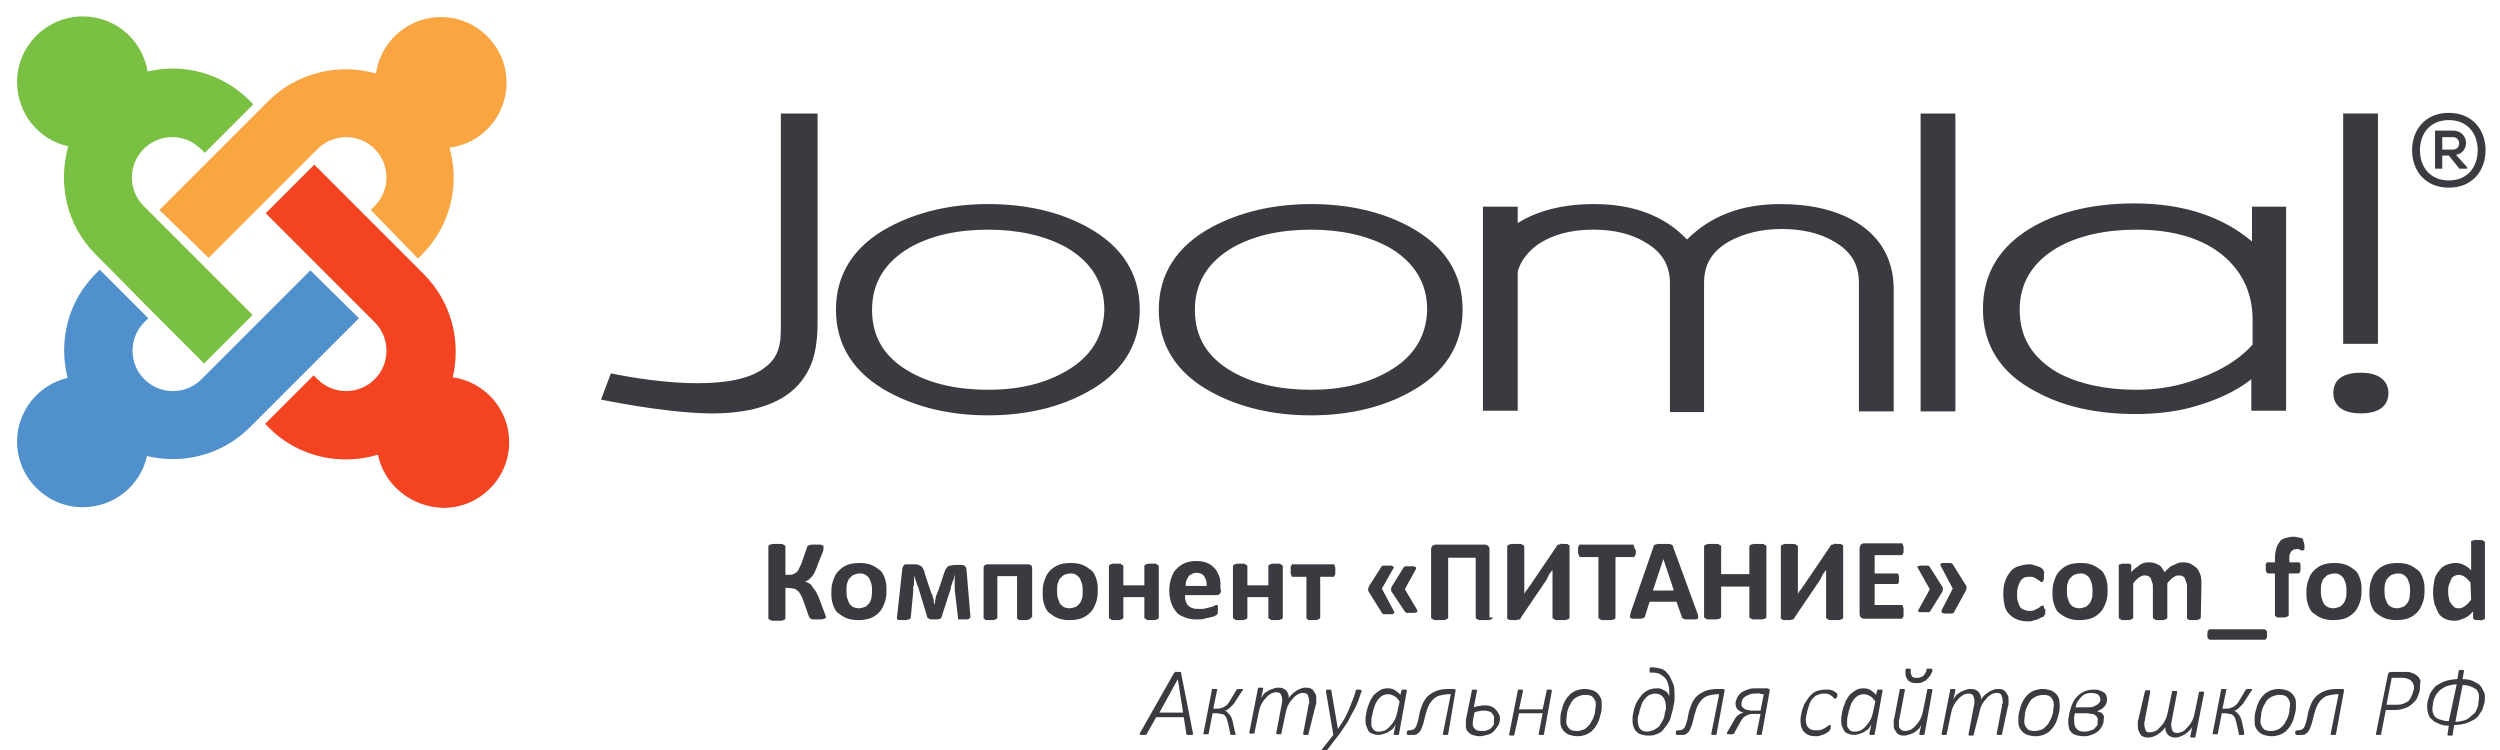 <svg version="1.1" id="Joomla" xmlns="http://www.w3.org/2000/svg" xmlns:xlink="http://www.w3.org/1999/xlink" x="0px" y="0px"
	 viewBox="0 0 381 114.3" style="enable-background:new 0 0 381 114.3;" xml:space="preserve">
<path fill="#3B3A40" d="M181.8,111.7c0,0.1,0,0.1,0,0.2c0,0,0,0.1-0.1,0.1c0,0-0.1,0-0.2,0c-0.1,0-0.2,0-0.3,0s-0.1,0-0.2,0
	c-0.1,0-0.1,0-0.1,0s-0.1,0-0.1-0.1s0-0.1,0-0.1l-0.4-2.5h-4.2l-1.4,2.5c0,0,0,0.1-0.1,0.1s-0.1,0-0.1,0.1c0,0-0.1,0-0.2,0
	c-0.1,0-0.1,0-0.2,0c-0.1,0-0.2,0-0.3,0s-0.1,0-0.2-0.1v-0.1c0,0,0-0.1,0.1-0.2l5.1-9l0.1-0.1c0,0,0.1,0,0.1-0.1s0.1,0,0.2,0
	c0.1,0,0.1,0,0.2,0c0.1,0,0.2,0,0.2,0c0.1,0,0.1,0,0.2,0c0,0,0.1,0,0.1,0.1v0.1L181.8,111.7z M179.5,103.5L179.5,103.5l-2.8,5.1h3.6
	L179.5,103.5z M188.3,111.9L188.3,111.9c0,0.1-0.1,0.1-0.1,0.1h-0.1c0,0-0.1,0-0.2,0c-0.1,0-0.2,0-0.2,0c-0.1,0-0.1,0-0.1,0
	s-0.1,0-0.1-0.1v-0.1l-0.4-1.8c-0.1-0.2-0.1-0.4-0.2-0.6c-0.1-0.2-0.2-0.3-0.3-0.4s-0.3-0.2-0.5-0.2s-0.4-0.1-0.6-0.1h-0.7l-0.6,3.1
	c0,0,0,0,0,0.1h-0.1H184c-0.1,0-0.1,0-0.2,0s-0.1,0-0.2,0c-0.1,0-0.1,0-0.1,0h-0.1c0,0,0,0,0-0.1l1.3-6.7c0,0,0,0,0-0.1h0.1h0.1
	c0.1,0,0.1,0,0.2,0s0.1,0,0.2,0c0.1,0,0.1,0,0.1,0h0.1c0,0,0,0,0,0.1l-0.6,2.9h0.6c0.2,0,0.4,0,0.6-0.1c0.2-0.1,0.4-0.1,0.5-0.2
	c0.2-0.1,0.3-0.2,0.5-0.4c0.1-0.2,0.3-0.3,0.4-0.6l0.9-1.5c0,0,0-0.1,0.1-0.1c0,0,0.1,0,0.1-0.1c0,0,0.1,0,0.2,0c0.1,0,0.1,0,0.2,0
	c0.1,0,0.2,0,0.2,0c0.1,0,0.1,0,0.1,0s0,0,0.1,0c0,0,0,0,0,0.1v0.1c0,0,0,0.1-0.1,0.1l-1.1,1.7c-0.1,0.2-0.3,0.4-0.4,0.5
	c-0.1,0.1-0.3,0.3-0.4,0.4c-0.1,0.1-0.3,0.2-0.4,0.3c-0.1,0.1-0.3,0.1-0.4,0.1l0,0c0.1,0,0.3,0.1,0.4,0.2c0.1,0.1,0.2,0.2,0.3,0.3
	c0.1,0.1,0.2,0.3,0.3,0.4c0.1,0.2,0.1,0.3,0.2,0.5l0.4,1.8C188.3,111.7,188.3,111.8,188.3,111.9
	C188.3,111.8,188.3,111.9,188.3,111.9z M199.4,111.9C199.4,111.9,199.4,112,199.4,111.9c0,0.1-0.1,0.1-0.1,0.1h-0.1c0,0-0.1,0-0.2,0
	c-0.1,0-0.2,0-0.2,0h-0.1c0,0,0,0-0.1-0.1v-0.1l0.8-4.2c0-0.2,0-0.3,0.1-0.4s0-0.3,0-0.4c0-0.4-0.1-0.6-0.2-0.9
	c-0.1-0.2-0.4-0.3-0.7-0.3s-0.6,0.1-0.8,0.2c-0.3,0.2-0.6,0.4-0.8,0.7c-0.3,0.3-0.5,0.6-0.7,1s-0.3,0.8-0.4,1.3l-0.6,2.9v0.1
	c0,0,0,0-0.1,0.1h-0.1c0,0-0.1,0-0.2,0s-0.2,0-0.2,0h-0.1c0,0,0,0-0.1-0.1v-0.1l0.8-4.2c0-0.2,0.1-0.3,0.1-0.5s0-0.3,0-0.4
	c0-0.3-0.1-0.6-0.2-0.8c-0.1-0.2-0.4-0.3-0.7-0.3s-0.6,0.1-0.8,0.2c-0.3,0.2-0.6,0.4-0.8,0.7c-0.3,0.3-0.5,0.6-0.7,1
	s-0.3,0.8-0.4,1.3l-0.6,2.9v0.1c0,0,0,0-0.1,0.1H191c0,0-0.1,0-0.2,0c-0.1,0-0.2,0-0.2,0h-0.1c0,0,0,0-0.1-0.1v-0.1l1.3-6.6v-0.1
	c0,0,0,0,0.1-0.1h0.1c0.1,0,0.1,0,0.2,0s0.1,0,0.2,0h0.1c0,0,0,0,0.1,0.1v0.1l-0.3,1.4c0.1-0.2,0.2-0.3,0.3-0.5s0.4-0.4,0.6-0.5
	c0.2-0.2,0.5-0.3,0.8-0.4s0.5-0.2,0.8-0.2s0.6,0,0.8,0.1s0.4,0.2,0.5,0.3c0.1,0.1,0.2,0.3,0.3,0.5s0.1,0.4,0.1,0.7
	c0.1-0.2,0.2-0.3,0.4-0.5s0.4-0.4,0.6-0.5c0.2-0.2,0.5-0.3,0.7-0.4s0.5-0.2,0.8-0.2s0.6,0,0.8,0.1s0.4,0.2,0.5,0.4
	c0.1,0.2,0.2,0.3,0.3,0.5s0.1,0.4,0.1,0.7c0,0.2,0,0.3,0,0.5s0,0.3-0.1,0.5L199.4,111.9z M207.5,105.2L207.5,105.2v0.2
	c-0.2,0.4-0.3,0.9-0.5,1.4s-0.4,1-0.7,1.5s-0.6,1.1-0.9,1.7c-0.4,0.6-0.8,1.2-1.3,1.9l-2,2.6l-0.1,0.1c0,0-0.1,0-0.1,0.1
	c0,0-0.1,0-0.2,0s-0.1,0-0.2,0c-0.1,0-0.2,0-0.2,0s-0.1,0-0.1-0.1v-0.1c0,0,0-0.1,0.1-0.1l1.9-2.4l-1.1-6.5c0-0.1,0-0.1,0-0.1v-0.1
	v-0.1c0,0,0,0,0.1-0.1h0.1c0.1,0,0.1,0,0.2,0c0.1,0,0.2,0,0.2,0c0.1,0,0.1,0,0.1,0s0.1,0,0.1,0.1v0.1l1,5.8l0,0
	c0.3-0.5,0.6-0.9,0.9-1.4c0.3-0.5,0.5-1,0.7-1.4c0.2-0.5,0.4-1,0.6-1.5c0.2-0.5,0.4-1,0.5-1.5v-0.1c0,0,0.1,0,0.1-0.1
	c0,0,0.1,0,0.2,0c0.1,0,0.1,0,0.2,0C207.2,105.1,207.4,105.1,207.5,105.2C207.5,105.1,207.5,105.2,207.5,105.2z M213.2,111.9
	c0,0.1-0.1,0.1-0.1,0.1s-0.2,0-0.3,0s-0.1,0-0.2,0h-0.1c0,0,0,0-0.1-0.1s0-0.1,0-0.1l0.3-1.4c-0.1,0.2-0.2,0.3-0.3,0.5
	s-0.4,0.4-0.6,0.5c-0.2,0.2-0.5,0.3-0.8,0.4s-0.6,0.2-0.9,0.2c-0.4,0-0.7-0.1-1-0.2s-0.5-0.3-0.6-0.5s-0.2-0.5-0.3-0.7
	c-0.1-0.3-0.1-0.6-0.1-0.8c0-0.3,0-0.6,0.1-0.9c0-0.3,0.1-0.7,0.2-1c0.1-0.4,0.3-0.7,0.4-1.1c0.2-0.3,0.4-0.7,0.6-0.9
	c0.3-0.3,0.6-0.5,0.9-0.7c0.3-0.2,0.7-0.3,1.2-0.3s0.8,0.1,1.1,0.3c0.3,0.2,0.6,0.4,0.8,0.7l0.2-0.7c0-0.1,0.1-0.1,0.1-0.1
	c0.1,0,0.2,0,0.3,0s0.1,0,0.2,0h0.1c0,0,0,0,0.1,0.1v0.1L213.2,111.9z M213.3,106.9c-0.3-0.4-0.5-0.7-0.8-0.8
	c-0.3-0.2-0.6-0.3-1-0.3c-0.3,0-0.6,0.1-0.8,0.2s-0.4,0.3-0.6,0.5c-0.2,0.2-0.3,0.5-0.5,0.8c-0.1,0.3-0.2,0.6-0.3,0.9
	s-0.1,0.6-0.2,0.9s-0.1,0.5-0.1,0.8c0,0.2,0,0.4,0,0.6s0.1,0.4,0.2,0.5c0.1,0.2,0.2,0.3,0.4,0.4s0.3,0.1,0.6,0.1s0.6-0.1,0.9-0.2
	c0.3-0.2,0.6-0.4,0.8-0.7c0.3-0.3,0.5-0.6,0.7-1s0.3-0.8,0.4-1.3L213.3,106.9z M220.7,111.9C220.7,111.9,220.7,112,220.7,111.9
	c-0.1,0.1-0.1,0.1-0.1,0.1h-0.1c-0.1,0-0.1,0-0.2,0c-0.1,0-0.2,0-0.2,0H220c0,0,0,0-0.1-0.1v-0.1l1.2-6h-0.3c-0.5,0-1,0.1-1.4,0.2
	s-0.7,0.3-1,0.6s-0.5,0.6-0.7,1s-0.3,0.9-0.5,1.5c-0.1,0.5-0.2,0.8-0.3,1.2c-0.1,0.3-0.2,0.6-0.3,0.8s-0.2,0.4-0.3,0.5
	s-0.3,0.2-0.4,0.3s-0.3,0.1-0.5,0.1s-0.4,0-0.7,0c-0.1,0-0.1,0-0.2,0c0,0-0.1-0.1-0.1-0.2c0,0,0,0,0-0.1v-0.1v-0.1
	c0,0,0-0.1,0.1-0.1l0.1-0.1h0.1c0.2,0,0.4,0,0.6-0.1c0.2,0,0.3-0.2,0.4-0.3s0.2-0.4,0.3-0.7c0.1-0.3,0.2-0.7,0.3-1.3
	c0.1-0.6,0.3-1.1,0.5-1.6s0.5-0.9,0.8-1.2c0.3-0.3,0.8-0.6,1.3-0.8c0.5-0.2,1.1-0.3,1.9-0.3c0.1,0,0.2,0,0.4,0c0.1,0,0.3,0,0.4,0
	c0.1,0,0.1,0,0.2,0.1c0,0.1,0.1,0.1,0,0.3L220.7,111.9z M228.6,109.4c0,0.5-0.1,0.9-0.3,1.2c-0.2,0.3-0.4,0.6-0.7,0.9
	s-0.6,0.4-1,0.5s-0.7,0.2-1.1,0.2c-0.4,0-0.8-0.1-1.1-0.2s-0.5-0.3-0.7-0.5s-0.3-0.5-0.3-0.8s0-0.6,0-1l0.9-4.4v-0.1
	c0,0,0,0,0.1-0.1h0.1c0.1,0,0.1,0,0.2,0c0.1,0,0.2,0,0.2,0c0.1,0,0.1,0,0.1,0s0,0,0.1,0.1v0.1l-0.5,2.5c0.2-0.1,0.4-0.1,0.7-0.2
	c0.3,0,0.5-0.1,0.8-0.1c0.4,0,0.7,0,1,0.1s0.5,0.2,0.7,0.4c0.2,0.2,0.4,0.4,0.5,0.6S228.6,109.1,228.6,109.4z M227.7,109.5
	c0-0.2,0-0.4-0.1-0.5s-0.2-0.3-0.3-0.4s-0.3-0.2-0.5-0.2c-0.2-0.1-0.4-0.1-0.6-0.1c-0.3,0-0.6,0-0.8,0.1c-0.3,0-0.5,0.1-0.7,0.2
	l-0.2,1.1c-0.1,0.6-0.1,1,0.2,1.3c0.2,0.3,0.6,0.4,1.1,0.4c0.3,0,0.6,0,0.8-0.1c0.3-0.1,0.5-0.2,0.7-0.4c0.2-0.2,0.3-0.4,0.4-0.6
	C227.6,110,227.7,109.8,227.7,109.5z M235.3,111.9C235.3,111.9,235.2,112,235.3,111.9c-0.1,0.1-0.1,0.1-0.1,0.1h-0.1
	c-0.1,0-0.1,0-0.2,0c-0.1,0-0.2,0-0.2,0h-0.1c0,0,0,0-0.1-0.1v-0.1l0.6-3.1h-3.6l-0.7,3.2v0.1c0,0,0,0-0.1,0.1h-0.1c0,0-0.1,0-0.2,0
	c-0.1,0-0.2,0-0.2,0h-0.1c0,0,0,0-0.1-0.1v-0.1l1.3-6.6v-0.1c0,0,0,0,0.1-0.1h0.1c0.1,0,0.1,0,0.2,0c0.1,0,0.2,0,0.2,0
	c0.1,0,0.1,0,0.1,0s0,0,0.1,0.1v0.1l-0.6,2.8h3.6l0.6-2.8v-0.1c0,0,0,0,0.1-0.1h0.1c0.1,0,0.1,0,0.2,0c0.1,0,0.2,0,0.2,0
	c0.1,0,0.1,0,0.1,0s0,0,0.1,0.1v0.1L235.3,111.9z M244.1,107.5c0,0.4,0,0.7-0.1,1.1s-0.2,0.7-0.3,1.1c-0.1,0.3-0.3,0.7-0.5,1
	s-0.5,0.6-0.7,0.8c-0.3,0.2-0.6,0.4-0.9,0.5s-0.7,0.2-1.2,0.2s-0.8-0.1-1.2-0.2c-0.3-0.1-0.6-0.3-0.8-0.5s-0.4-0.5-0.5-0.8
	s-0.1-0.6-0.1-1s0-0.7,0.1-1.1s0.2-0.7,0.3-1.1c0.1-0.3,0.3-0.7,0.5-1s0.5-0.6,0.7-0.8c0.3-0.2,0.6-0.4,0.9-0.5
	c0.4-0.1,0.7-0.2,1.2-0.2s0.8,0.1,1.2,0.2c0.3,0.1,0.6,0.3,0.8,0.5s0.4,0.5,0.5,0.8C244.1,106.7,244.1,107.1,244.1,107.5z
	 M243.2,107.5c0-0.3,0-0.5-0.1-0.7s-0.2-0.4-0.3-0.5s-0.3-0.3-0.5-0.3c-0.2-0.1-0.5-0.1-0.8-0.1s-0.6,0.1-0.9,0.2
	c-0.3,0.1-0.5,0.3-0.7,0.4c-0.2,0.2-0.4,0.4-0.5,0.7c-0.2,0.3-0.3,0.5-0.4,0.8c-0.1,0.3-0.2,0.6-0.2,0.9s-0.1,0.6-0.1,0.9
	s0,0.5,0.1,0.7s0.2,0.4,0.3,0.5s0.3,0.3,0.5,0.3c0.2,0.1,0.5,0.1,0.8,0.1s0.6-0.1,0.9-0.2c0.3-0.1,0.5-0.3,0.7-0.5s0.4-0.4,0.5-0.7
	c0.2-0.3,0.3-0.5,0.4-0.8c0.1-0.3,0.2-0.6,0.2-0.9S243.2,107.8,243.2,107.5z M255.2,105.8c0,0.1,0,0.4,0,0.6c0,0.3,0,0.6-0.1,0.9
	s-0.1,0.7-0.2,1s-0.2,0.7-0.3,1.1s-0.3,0.7-0.5,1s-0.5,0.6-0.7,0.9c-0.3,0.3-0.6,0.5-1,0.6c-0.4,0.2-0.8,0.2-1.3,0.2
	c-0.4,0-0.8-0.1-1.1-0.2s-0.5-0.3-0.7-0.5s-0.3-0.5-0.4-0.8c-0.1-0.3-0.1-0.6-0.1-0.9s0-0.6,0.1-1s0.1-0.7,0.3-1.1
	c0.1-0.4,0.3-0.7,0.5-1s0.4-0.6,0.7-0.9s0.6-0.4,0.9-0.6c0.3-0.1,0.7-0.2,1.2-0.2c0.3,0,0.5,0,0.7,0.1s0.4,0.2,0.6,0.3
	c0.2,0.1,0.3,0.3,0.4,0.4c0.1,0.2,0.2,0.3,0.2,0.5c0-0.1,0-0.1,0-0.2s0-0.2,0-0.3c0-0.4,0-0.8-0.1-1.2c-0.1-0.4-0.2-0.7-0.4-1
	s-0.5-0.5-0.8-0.7s-0.8-0.3-1.3-0.3c-0.1,0-0.2,0-0.3,0s-0.1-0.1-0.1-0.1s0,0,0-0.1v-0.1v-0.1V102v-0.1c0,0,0,0,0-0.1
	c0,0,0.1,0,0.1-0.1c0.1,0,0.1,0,0.2,0c0.5,0,1,0.1,1.4,0.2s0.8,0.4,1,0.7c0.3,0.3,0.5,0.7,0.7,1.2
	C255.2,104.5,255.2,105.1,255.2,105.8z M253.9,108c0-0.7-0.1-1.3-0.4-1.7c-0.3-0.4-0.7-0.6-1.2-0.6c-0.3,0-0.7,0.1-0.9,0.2
	s-0.5,0.3-0.7,0.6c-0.2,0.2-0.4,0.5-0.5,0.8s-0.2,0.6-0.3,0.9s-0.1,0.6-0.2,0.8s-0.1,0.5-0.1,0.7c0,0.6,0.1,1,0.3,1.3
	s0.6,0.5,1.1,0.5c0.3,0,0.6-0.1,0.9-0.2c0.3-0.1,0.5-0.3,0.7-0.4s0.4-0.4,0.5-0.6s0.3-0.5,0.4-0.7c0.1-0.3,0.2-0.5,0.2-0.8
	S253.9,108.2,253.9,108z M261.6,111.9C261.6,111.9,261.6,112,261.6,111.9c-0.1,0.1-0.1,0.1-0.1,0.1h-0.1c-0.1,0-0.1,0-0.2,0
	s-0.2,0-0.2,0h-0.1c0,0,0,0-0.1-0.1v-0.1l1.2-6h-0.2c-0.5,0-1,0.1-1.4,0.2s-0.7,0.3-1,0.6s-0.5,0.6-0.7,1s-0.3,0.9-0.5,1.5
	c-0.1,0.5-0.2,0.8-0.3,1.2c-0.1,0.3-0.2,0.6-0.3,0.8s-0.2,0.4-0.3,0.5c-0.1,0.1-0.3,0.2-0.4,0.3s-0.3,0.1-0.5,0.1s-0.4,0-0.7,0
	c-0.1,0-0.1,0-0.2,0c0,0-0.1-0.1-0.1-0.2c0,0,0,0,0-0.1v-0.1v-0.1c0,0,0-0.1,0.1-0.1l0.1-0.1h0.1c0.2,0,0.4,0,0.6-0.1
	c0.2,0,0.3-0.2,0.4-0.3s0.2-0.4,0.3-0.7c0.1-0.3,0.2-0.7,0.3-1.3c0.1-0.6,0.3-1.1,0.5-1.6s0.5-0.9,0.8-1.2c0.3-0.3,0.8-0.6,1.3-0.8
	c0.5-0.2,1.1-0.3,1.9-0.3c0.1,0,0.2,0,0.4,0c0.1,0,0.3,0,0.4,0s0.1,0,0.2,0.1c0,0.1,0.1,0.1,0,0.3L261.6,111.9z M268.5,111.9
	C268.5,111.9,268.5,112,268.5,111.9c-0.1,0.1-0.1,0.1-0.1,0.1h-0.1c0,0-0.1,0-0.2,0s-0.2,0-0.2,0c-0.1,0-0.1,0-0.1,0s0,0-0.1-0.1
	v-0.1l0.6-3h-1c-0.3,0-0.5,0-0.8,0.1s-0.4,0.2-0.6,0.3c-0.2,0.1-0.3,0.3-0.4,0.4s-0.2,0.3-0.3,0.5l-0.9,1.6c0,0.1-0.1,0.1-0.1,0.1
	l-0.1,0.1c0,0-0.1,0-0.2,0s-0.2,0-0.3,0c-0.1,0-0.1,0-0.2,0h-0.1c0,0,0,0-0.1-0.1s0,0,0-0.1l0,0c0,0,0,0,0-0.1c0,0,0-0.1,0.1-0.1
	c0-0.1,0.1-0.1,0.1-0.2l0.8-1.4c0.2-0.4,0.4-0.7,0.7-0.9c0.2-0.2,0.5-0.3,0.8-0.4c-0.4-0.1-0.7-0.3-0.9-0.5
	c-0.2-0.2-0.3-0.5-0.3-0.9c0-0.2,0-0.3,0.1-0.5s0.1-0.3,0.2-0.5s0.2-0.3,0.4-0.5c0.2-0.2,0.4-0.3,0.6-0.4s0.5-0.2,0.8-0.3
	s0.7-0.1,1.1-0.1c0.1,0,0.3,0,0.4,0s0.3,0,0.4,0s0.3,0,0.4,0s0.2,0,0.4,0s0.2,0.1,0.3,0.1c0.1,0.1,0.1,0.2,0.1,0.3L268.5,111.9z
	 M268.8,105.8c-0.2,0-0.4,0-0.6-0.1s-0.4,0-0.5,0c-0.5,0-0.9,0-1.2,0.2c-0.3,0.1-0.5,0.2-0.7,0.4c-0.2,0.2-0.3,0.3-0.3,0.5
	c-0.1,0.2-0.1,0.3-0.1,0.5s0,0.3,0.1,0.4s0.2,0.2,0.3,0.3c0.1,0.1,0.3,0.1,0.5,0.2c0.2,0,0.4,0.1,0.7,0.1h1.3L268.8,105.8z
	 M280,105.9c0,0.1,0,0.1,0,0.2s0,0.1-0.1,0.2c0,0.1-0.1,0.1-0.1,0.1l-0.1,0.1c-0.1,0-0.1,0-0.2-0.1s-0.2-0.2-0.3-0.3
	c-0.1-0.1-0.3-0.2-0.5-0.3s-0.5-0.1-0.8-0.1s-0.6,0.1-0.9,0.2s-0.5,0.3-0.7,0.5s-0.4,0.5-0.5,0.8s-0.2,0.6-0.3,0.9
	c-0.1,0.3-0.1,0.6-0.2,0.8c0,0.3-0.1,0.5-0.1,0.7c0,0.6,0.1,1,0.4,1.3s0.6,0.4,1.1,0.4c0.3,0,0.6,0,0.9-0.1c0.2-0.1,0.5-0.2,0.6-0.3
	c0.2-0.1,0.3-0.2,0.4-0.3c0.1-0.1,0.2-0.1,0.3-0.1h0.1v0.1c0,0,0,0.1,0,0.2s0,0.1,0,0.2s0,0.1-0.1,0.2s-0.1,0.1-0.1,0.2
	s-0.2,0.1-0.3,0.2c-0.1,0.1-0.3,0.2-0.5,0.3c-0.2,0.1-0.4,0.1-0.6,0.2s-0.5,0.1-0.7,0.1c-0.8,0-1.3-0.2-1.7-0.6
	c-0.4-0.4-0.6-1-0.6-1.7c0-0.3,0-0.6,0.1-1s0.1-0.7,0.3-1.1c0.1-0.4,0.3-0.7,0.5-1s0.4-0.6,0.7-0.9c0.3-0.3,0.6-0.5,0.9-0.6
	s0.8-0.2,1.2-0.2c0.2,0,0.4,0,0.6,0s0.4,0.1,0.5,0.1c0.2,0.1,0.3,0.1,0.4,0.2s0.2,0.2,0.3,0.2c0.1,0.1,0.1,0.1,0.1,0.2
	C280,105.8,280,105.9,280,105.9z M285.7,111.9c0,0.1-0.1,0.1-0.1,0.1s-0.2,0-0.3,0c-0.1,0-0.1,0-0.2,0H285c0,0,0,0-0.1-0.1
	s0-0.1,0-0.1l0.3-1.4c-0.1,0.2-0.2,0.3-0.3,0.5s-0.4,0.4-0.6,0.5c-0.2,0.2-0.5,0.3-0.8,0.4s-0.6,0.2-0.9,0.2c-0.4,0-0.7-0.1-1-0.2
	s-0.5-0.3-0.6-0.5s-0.2-0.5-0.3-0.7c-0.1-0.3-0.1-0.6-0.1-0.8c0-0.3,0-0.6,0.1-0.9c0-0.3,0.1-0.7,0.2-1c0.1-0.4,0.3-0.7,0.4-1.1
	c0.2-0.3,0.4-0.7,0.6-0.9c0.3-0.3,0.6-0.5,0.9-0.7s0.7-0.3,1.2-0.3s0.8,0.1,1.1,0.3c0.3,0.2,0.6,0.4,0.8,0.7l0.2-0.7
	c0-0.1,0.1-0.1,0.1-0.1c0.1,0,0.2,0,0.3,0c0.1,0,0.1,0,0.2,0h0.1c0,0,0,0,0.1,0.1v0.1L285.7,111.9z M285.8,106.9
	c-0.3-0.4-0.5-0.7-0.8-0.8c-0.3-0.2-0.6-0.3-1-0.3c-0.3,0-0.6,0.1-0.8,0.2c-0.2,0.1-0.4,0.3-0.6,0.5s-0.3,0.5-0.5,0.8
	c-0.1,0.3-0.2,0.6-0.3,0.9c-0.1,0.3-0.1,0.6-0.2,0.9s-0.1,0.5-0.1,0.8c0,0.2,0,0.4,0,0.6s0.1,0.4,0.2,0.5c0.1,0.2,0.2,0.3,0.4,0.4
	c0.2,0.1,0.3,0.1,0.6,0.1c0.3,0,0.6-0.1,0.9-0.2c0.3-0.2,0.6-0.4,0.8-0.7c0.3-0.3,0.5-0.6,0.7-1s0.3-0.8,0.4-1.3L285.8,106.9z
	 M293.3,111.9C293.3,111.9,293.3,112,293.3,111.9c-0.1,0.1-0.1,0.1-0.1,0.1h-0.1c0,0-0.1,0-0.2,0s-0.1,0-0.2,0s-0.1,0-0.1,0
	s0,0-0.1-0.1v-0.1l0.3-1.3c-0.1,0.2-0.2,0.3-0.3,0.5c-0.2,0.2-0.4,0.4-0.6,0.5c-0.2,0.2-0.5,0.3-0.8,0.4s-0.6,0.2-0.8,0.2
	c-0.3,0-0.6,0-0.8-0.1c-0.2-0.1-0.4-0.2-0.5-0.4c-0.1-0.2-0.2-0.3-0.3-0.5c-0.1-0.2-0.1-0.4-0.1-0.7c0-0.2,0-0.3,0-0.5
	s0-0.3,0.1-0.5l0.8-4.2v-0.1c0,0,0,0,0.1-0.1h0.1c0.1,0,0.1,0,0.2,0s0.2,0,0.2,0c0.1,0,0.1,0,0.1,0s0,0,0.1,0.1s0,0.1,0,0.1
	l-0.8,4.2c0,0.1-0.1,0.3-0.1,0.4s0,0.3,0,0.5s0,0.3,0,0.4s0.1,0.3,0.2,0.4s0.2,0.2,0.3,0.2c0.1,0.1,0.3,0.1,0.4,0.1
	c0.3,0,0.6-0.1,0.9-0.2c0.3-0.2,0.6-0.4,0.8-0.7c0.3-0.3,0.5-0.6,0.7-1s0.3-0.8,0.4-1.3l0.6-3v-0.1c0,0,0,0,0.1-0.1h0.1
	c0.1,0,0.1,0,0.2,0s0.2,0,0.2,0c0.1,0,0.1,0,0.1,0s0,0,0.1,0.1v0.1L293.3,111.9z M294.5,102.2c0,0.1,0,0.2-0.1,0.3s-0.1,0.3-0.2,0.4
	s-0.2,0.3-0.3,0.4c-0.1,0.1-0.3,0.3-0.4,0.4c-0.2,0.1-0.4,0.2-0.6,0.3c-0.2,0.1-0.5,0.1-0.8,0.1s-0.6,0-0.8-0.1
	c-0.2-0.1-0.4-0.2-0.5-0.3c-0.1-0.1-0.2-0.3-0.3-0.5c-0.1-0.2-0.1-0.4-0.1-0.6c0-0.1,0-0.1,0-0.2s0-0.1,0-0.2s0-0.1,0-0.1V102
	c0,0,0.1,0,0.1-0.1c0.1,0,0.2,0,0.3,0c0.1,0,0.1,0,0.2,0h0.1c0,0,0,0,0.1,0.1v0.1c0,0,0,0.1,0,0.2s0,0.1,0,0.2
	c0,0.2,0.1,0.4,0.2,0.6c0.2,0.2,0.4,0.2,0.8,0.2c0.2,0,0.3,0,0.5-0.1s0.3-0.1,0.4-0.2s0.2-0.2,0.3-0.4s0.2-0.3,0.2-0.5V102
	c0,0,0-0.1,0.1-0.1h0.1c0,0,0.1,0,0.2,0s0.2,0,0.2,0c0.1,0,0.1,0,0.1,0C294.5,102,294.5,102,294.5,102.2
	C294.5,102.1,294.5,102.1,294.5,102.2z M305.1,111.9C305.1,111.9,305.1,112,305.1,111.9c0,0.1-0.1,0.1-0.1,0.1h-0.1c0,0-0.1,0-0.2,0
	s-0.2,0-0.2,0h-0.1c0,0,0,0-0.1-0.1v-0.1l0.8-4.2c0-0.2,0-0.3,0.1-0.4s0-0.3,0-0.4c0-0.4-0.1-0.6-0.2-0.9c-0.1-0.2-0.4-0.3-0.7-0.3
	c-0.3,0-0.6,0.1-0.8,0.2c-0.3,0.2-0.6,0.4-0.8,0.7c-0.3,0.3-0.5,0.6-0.7,1s-0.3,0.8-0.4,1.3l-0.8,3.1v0.1c0,0,0,0-0.1,0.1h-0.1
	c0,0-0.1,0-0.2,0s-0.2,0-0.2,0h-0.1c0,0,0,0-0.1-0.1v-0.1l0.8-4.2c0-0.2,0.1-0.3,0.1-0.5s0-0.3,0-0.4c0-0.3-0.1-0.6-0.2-0.8
	c-0.1-0.2-0.4-0.3-0.7-0.3c-0.3,0-0.6,0.1-0.8,0.2c-0.3,0.2-0.6,0.4-0.8,0.7c-0.3,0.3-0.5,0.6-0.7,1s-0.3,0.8-0.4,1.3l-0.6,2.9v0.1
	c0,0,0,0-0.1,0.1h-0.1c0,0-0.1,0-0.2,0s-0.2,0-0.2,0H296c0,0,0,0-0.1-0.1v-0.1l1.3-6.6v-0.1c0,0,0,0,0.1-0.1h0.1c0.1,0,0.1,0,0.2,0
	s0.1,0,0.2,0h0.1c0,0,0,0,0.1,0.1v0.1l-0.3,1.4c0.1-0.2,0.2-0.3,0.3-0.5s0.4-0.4,0.6-0.5c0.2-0.2,0.5-0.3,0.8-0.4s0.5-0.2,0.8-0.2
	s0.6,0,0.8,0.1c0.2,0.1,0.4,0.2,0.5,0.3c0.1,0.1,0.2,0.3,0.3,0.5c0.1,0.2,0.1,0.4,0.1,0.7c0.1-0.2,0.2-0.3,0.4-0.5
	c0.2-0.2,0.4-0.4,0.6-0.5c0.2-0.2,0.5-0.3,0.7-0.4s0.5-0.2,0.8-0.2s0.6,0,0.8,0.1c0.2,0.1,0.4,0.2,0.5,0.4c0.1,0.2,0.2,0.3,0.3,0.5
	c0.1,0.2,0.1,0.4,0.1,0.7c0,0.2,0,0.3,0,0.5s0,0.3-0.1,0.5L305.1,111.9z M313.9,107.5c0,0.4,0,0.7-0.1,1.1s-0.2,0.7-0.3,1.1
	c-0.1,0.3-0.3,0.7-0.5,1s-0.5,0.6-0.7,0.8c-0.3,0.2-0.6,0.4-0.9,0.5s-0.7,0.2-1.2,0.2s-0.8-0.1-1.2-0.2c-0.3-0.1-0.6-0.3-0.8-0.5
	c-0.2-0.2-0.4-0.5-0.5-0.8s-0.1-0.6-0.1-1s0-0.7,0.1-1.1s0.2-0.7,0.3-1.1c0.1-0.3,0.3-0.7,0.5-1s0.5-0.6,0.7-0.8
	c0.3-0.2,0.6-0.4,0.9-0.5c0.4-0.1,0.7-0.2,1.2-0.2s0.8,0.1,1.2,0.2c0.3,0.1,0.6,0.3,0.8,0.5c0.2,0.2,0.4,0.5,0.5,0.8
	C313.8,106.7,313.9,107.1,313.9,107.5z M313,107.5c0-0.3,0-0.5-0.1-0.7s-0.2-0.4-0.3-0.5c-0.1-0.1-0.3-0.3-0.5-0.3
	c-0.2-0.1-0.5-0.1-0.8-0.1s-0.6,0.1-0.9,0.2s-0.5,0.3-0.7,0.4c-0.2,0.2-0.4,0.4-0.5,0.7c-0.2,0.3-0.3,0.5-0.4,0.8s-0.2,0.6-0.2,0.9
	s-0.1,0.6-0.1,0.9s0,0.5,0.1,0.7s0.2,0.4,0.3,0.5c0.1,0.1,0.3,0.3,0.5,0.3c0.2,0.1,0.5,0.1,0.8,0.1s0.6-0.1,0.9-0.2s0.5-0.3,0.7-0.5
	s0.4-0.4,0.5-0.7c0.2-0.3,0.3-0.5,0.4-0.8s0.2-0.6,0.2-0.9S313,107.8,313,107.5z M320.6,109.7c0,0.2,0,0.4-0.1,0.6s-0.1,0.4-0.3,0.6
	c-0.1,0.2-0.3,0.4-0.4,0.5s-0.4,0.3-0.6,0.4s-0.5,0.2-0.8,0.3c-0.3,0.1-0.6,0.1-0.9,0.1c-0.5,0-0.9-0.1-1.2-0.2s-0.6-0.3-0.7-0.5
	c-0.2-0.2-0.3-0.4-0.3-0.7c-0.1-0.3-0.1-0.5-0.1-0.8c0-0.2,0-0.5,0.1-0.8c0-0.3,0.1-0.7,0.2-1c0.1-0.4,0.2-0.7,0.4-1.1
	s0.4-0.7,0.7-1c0.3-0.3,0.6-0.5,1-0.7s0.9-0.3,1.4-0.3c0.4,0,0.7,0,0.9,0.1c0.3,0.1,0.5,0.2,0.7,0.3c0.2,0.1,0.3,0.3,0.4,0.5
	s0.1,0.4,0.1,0.6s0,0.4-0.1,0.6s-0.2,0.4-0.3,0.5c-0.1,0.1-0.3,0.3-0.5,0.4s-0.4,0.2-0.6,0.3c0.2,0.1,0.4,0.1,0.6,0.2
	c0.1,0.1,0.3,0.2,0.3,0.3c0.1,0.1,0.1,0.3,0.2,0.4C320.6,109.4,320.6,109.5,320.6,109.7z M319.7,109.7c0-0.1,0-0.3-0.1-0.4
	s-0.1-0.2-0.3-0.3c-0.1-0.1-0.3-0.2-0.5-0.2s-0.5-0.1-0.8-0.1h-1.8c0,0.2-0.1,0.4-0.1,0.6s0,0.4,0,0.6c0,0.5,0.1,0.9,0.4,1.2
	s0.6,0.4,1.2,0.4c0.4,0,0.7-0.1,1-0.2s0.5-0.2,0.6-0.4c0.2-0.2,0.3-0.3,0.4-0.5C319.6,110.1,319.7,109.9,319.7,109.7z M320.1,106.6
	c0-0.1,0-0.2-0.1-0.4c-0.1-0.1-0.1-0.2-0.2-0.3c-0.1-0.1-0.2-0.1-0.4-0.2c-0.2,0-0.3-0.1-0.6-0.1c-0.3,0-0.5,0-0.8,0.1
	s-0.5,0.2-0.7,0.4s-0.4,0.4-0.6,0.7c-0.2,0.3-0.3,0.6-0.4,1h1.8c0.3,0,0.6,0,0.9-0.1c0.2-0.1,0.4-0.2,0.6-0.3
	c0.2-0.1,0.3-0.3,0.4-0.4C320,107,320.1,106.8,320.1,106.6z M326.9,105.3C326.9,105.2,326.9,105.2,326.9,105.3
	c0-0.1,0.1-0.1,0.1-0.1h0.1c0.1,0,0.1,0,0.2,0s0.2,0,0.2,0c0.1,0,0.1,0,0.1,0s0,0,0.1,0.1v0.1l-0.8,4.2c0,0.2,0,0.3-0.1,0.4
	c0,0.1,0,0.3,0,0.4c0,0.4,0.1,0.6,0.2,0.9s0.4,0.3,0.7,0.3c0.3,0,0.5-0.1,0.8-0.2s0.5-0.4,0.8-0.7c0.3-0.3,0.5-0.6,0.7-1
	s0.3-0.8,0.4-1.3l0.6-2.9v-0.1c0,0,0,0,0.1-0.1h0.1c0.1,0,0.1,0,0.2,0s0.2,0,0.2,0c0.1,0,0.1,0,0.1,0s0,0,0.1,0.1v0.1l-0.8,4.2
	c0,0.2-0.1,0.3-0.1,0.5s0,0.3,0,0.4c0,0.3,0.1,0.6,0.2,0.8c0.1,0.2,0.4,0.3,0.7,0.3c0.3,0,0.5-0.1,0.8-0.2s0.5-0.4,0.8-0.7
	c0.3-0.3,0.5-0.6,0.7-1s0.3-0.8,0.4-1.3l0.6-2.9v-0.1c0,0,0,0,0.1-0.1h0.1c0.1,0,0.1,0,0.2,0s0.2,0,0.2,0c0.1,0,0.1,0,0.1,0
	s0,0,0.1,0.1v0.1l-1.3,6.6v0.1c0,0,0,0-0.1,0.1h-0.1c0,0-0.1,0-0.2,0s-0.1,0-0.2,0s-0.1,0-0.1,0s0,0-0.1-0.1v-0.1l0.3-1.4
	c-0.1,0.2-0.2,0.3-0.4,0.5s-0.4,0.4-0.6,0.5c-0.2,0.2-0.5,0.3-0.7,0.4c-0.3,0.1-0.5,0.2-0.8,0.2s-0.5,0-0.7-0.1s-0.4-0.2-0.5-0.3
	c-0.1-0.1-0.2-0.3-0.3-0.5s-0.1-0.4-0.1-0.7c-0.1,0.2-0.2,0.3-0.4,0.5c-0.2,0.2-0.4,0.4-0.6,0.5c-0.2,0.2-0.5,0.3-0.7,0.4
	c-0.3,0.1-0.5,0.2-0.8,0.2s-0.5,0-0.8-0.1c-0.2-0.1-0.4-0.2-0.5-0.4s-0.2-0.3-0.3-0.6c-0.1-0.2-0.1-0.4-0.1-0.7c0-0.2,0-0.3,0-0.5
	s0-0.3,0.1-0.5L326.9,105.3z M342,111.9L342,111.9c0,0.1-0.1,0.1-0.1,0.1h-0.1c0,0-0.1,0-0.2,0s-0.2,0-0.2,0c-0.1,0-0.1,0-0.1,0
	s-0.1,0-0.1-0.1v-0.1l-0.4-1.8c-0.1-0.2-0.1-0.4-0.2-0.6s-0.2-0.3-0.3-0.4c-0.1-0.1-0.3-0.2-0.5-0.2s-0.4-0.1-0.6-0.1h-0.6l-0.6,3.1
	c0,0,0,0,0,0.1h-0.1h-0.1c-0.1,0-0.1,0-0.2,0s-0.1,0-0.2,0s-0.1,0-0.1,0h-0.1c0,0,0,0,0-0.1l1.3-6.7c0,0,0,0,0-0.1h0.1h0.1
	c0.1,0,0.1,0,0.2,0s0.1,0,0.2,0s0.1,0,0.1,0h0.1c0,0,0,0,0,0.1l-0.6,2.9h0.6c0.2,0,0.4,0,0.6-0.1s0.4-0.1,0.5-0.2
	c0.2-0.1,0.3-0.2,0.5-0.4c0.1-0.2,0.3-0.3,0.4-0.6l0.9-1.5c0,0,0-0.1,0.1-0.1c0,0,0.1,0,0.1-0.1c0,0,0.1,0,0.2,0s0.1,0,0.2,0
	s0.1,0,0.2,0s0.1,0,0.1,0s0,0,0.1,0c0,0,0,0,0,0.1v0.1c0,0,0,0.1-0.1,0.1L342,107c-0.1,0.2-0.3,0.4-0.4,0.5s-0.3,0.3-0.4,0.4
	s-0.3,0.2-0.4,0.3c-0.1,0.1-0.3,0.1-0.4,0.1l0,0c0.1,0,0.3,0.1,0.4,0.2s0.2,0.2,0.3,0.3c0.1,0.1,0.2,0.3,0.3,0.4
	c0.1,0.2,0.1,0.3,0.2,0.5l0.4,1.8C342,111.7,342,111.8,342,111.9C342,111.8,342,111.9,342,111.9z M349.9,107.5c0,0.4,0,0.7-0.1,1.1
	s-0.2,0.7-0.3,1.1c-0.1,0.3-0.3,0.7-0.5,1s-0.5,0.6-0.7,0.8c-0.3,0.2-0.6,0.4-0.9,0.5s-0.7,0.2-1.2,0.2s-0.8-0.1-1.2-0.2
	c-0.3-0.1-0.6-0.3-0.8-0.5c-0.2-0.2-0.4-0.5-0.5-0.8s-0.1-0.6-0.1-1s0-0.7,0.1-1.1s0.2-0.7,0.3-1.1c0.1-0.3,0.3-0.7,0.5-1
	s0.5-0.6,0.7-0.8c0.3-0.2,0.6-0.4,0.9-0.5c0.4-0.1,0.7-0.2,1.2-0.2s0.8,0.1,1.2,0.2c0.3,0.1,0.6,0.3,0.8,0.5
	c0.2,0.2,0.4,0.5,0.5,0.8C349.9,106.7,349.9,107.1,349.9,107.5z M349,107.5c0-0.3,0-0.5-0.1-0.7s-0.2-0.4-0.3-0.5
	c-0.1-0.1-0.3-0.3-0.5-0.3c-0.2-0.1-0.5-0.1-0.8-0.1s-0.6,0.1-0.9,0.2s-0.5,0.3-0.7,0.4c-0.2,0.2-0.4,0.4-0.5,0.7
	c-0.2,0.3-0.3,0.5-0.4,0.8s-0.2,0.6-0.2,0.9s-0.1,0.6-0.1,0.9s0,0.5,0.1,0.7s0.2,0.4,0.3,0.5c0.1,0.1,0.3,0.3,0.5,0.3
	c0.2,0.1,0.5,0.1,0.8,0.1s0.6-0.1,0.9-0.2s0.5-0.3,0.7-0.5s0.4-0.4,0.5-0.7c0.2-0.3,0.3-0.5,0.4-0.8s0.2-0.6,0.2-0.9
	S349,107.8,349,107.5z M356,111.9C356,111.9,356,112,356,111.9c-0.1,0.1-0.1,0.1-0.1,0.1h-0.1c-0.1,0-0.1,0-0.2,0s-0.2,0-0.2,0h-0.1
	c0,0,0,0-0.1-0.1v-0.1l1.2-6h-0.2c-0.5,0-1,0.1-1.4,0.2s-0.7,0.3-1,0.6s-0.5,0.6-0.7,1s-0.3,0.9-0.5,1.5c-0.1,0.5-0.2,0.8-0.3,1.2
	c-0.1,0.3-0.2,0.6-0.3,0.8s-0.2,0.4-0.3,0.5c-0.1,0.1-0.3,0.2-0.4,0.3s-0.3,0.1-0.5,0.1s-0.4,0-0.7,0c-0.1,0-0.1,0-0.2,0
	c0,0-0.1-0.1-0.1-0.2c0,0,0,0,0-0.1v-0.1v-0.1c0,0,0-0.1,0.1-0.1l0.1-0.1h0.1c0.2,0,0.4,0,0.6-0.1c0.2,0,0.3-0.2,0.4-0.3
	s0.2-0.4,0.3-0.7c0.1-0.3,0.2-0.7,0.3-1.3c0.1-0.6,0.3-1.1,0.5-1.6s0.5-0.9,0.8-1.2c0.3-0.3,0.8-0.6,1.3-0.8
	c0.5-0.2,1.1-0.3,1.9-0.3c0.1,0,0.2,0,0.4,0c0.1,0,0.3,0,0.4,0s0.1,0,0.2,0.1c0,0.1,0.1,0.1,0,0.3L356,111.9z M368.8,104.7
	c0,0.3,0,0.5-0.1,0.8s-0.2,0.5-0.3,0.8c-0.1,0.3-0.3,0.5-0.5,0.7s-0.4,0.4-0.7,0.6c-0.3,0.2-0.6,0.3-0.9,0.4s-0.8,0.2-1.2,0.2h-1.5
	l-0.7,3.6v0.1c0,0,0,0-0.1,0.1h-0.1c0,0-0.1,0-0.2,0s-0.1,0-0.2,0s-0.1,0-0.1,0s-0.1,0-0.1-0.1s0-0.1,0-0.1l1.8-8.9
	c0-0.2,0.1-0.3,0.2-0.4s0.2-0.1,0.4-0.1h1.8c0.2,0,0.4,0,0.6,0s0.4,0,0.5,0.1c0.2,0.1,0.5,0.1,0.7,0.3c0.2,0.1,0.4,0.3,0.5,0.4
	s0.2,0.4,0.3,0.6C368.8,104.2,368.8,104.5,368.8,104.7z M367.9,104.8c0-0.3-0.1-0.6-0.3-0.9c-0.2-0.2-0.4-0.4-0.8-0.5
	c-0.1,0-0.3-0.1-0.4-0.1s-0.3,0-0.5,0h-1.4l-0.8,4.1h1.4c0.4,0,0.7,0,1-0.1s0.5-0.2,0.7-0.3c0.2-0.1,0.4-0.3,0.5-0.5
	s0.2-0.4,0.3-0.6c0.1-0.2,0.1-0.4,0.2-0.6C367.8,105.2,367.9,105,367.9,104.8z M378.7,106.2c0,0.3,0,0.7-0.1,1s-0.2,0.7-0.3,1
	c-0.2,0.3-0.4,0.6-0.6,0.9s-0.5,0.5-0.9,0.7s-0.8,0.4-1.2,0.5c-0.5,0.1-1,0.2-1.6,0.2l-0.2,1.4v0.1c0,0,0,0-0.1,0.1h-0.1
	c0,0-0.1,0-0.2,0s-0.2,0-0.2,0c-0.1,0-0.1,0-0.1,0s-0.1,0-0.1-0.1v-0.1l0.2-1.3c-0.6,0-1.1-0.1-1.5-0.3s-0.8-0.3-1-0.6
	c-0.3-0.2-0.5-0.5-0.6-0.8s-0.2-0.7-0.2-1.1c0-0.3,0-0.7,0.1-1s0.2-0.7,0.3-1s0.4-0.6,0.6-0.9s0.5-0.5,0.9-0.7
	c0.3-0.2,0.8-0.4,1.2-0.5c0.5-0.1,1-0.2,1.5-0.2l0.2-1.2v-0.1c0,0,0.1,0,0.1-0.1h0.1c0,0,0.1,0,0.2,0s0.2,0,0.2,0c0.1,0,0.1,0,0.1,0
	s0.1,0,0.1,0.1s0,0.1,0,0.1l-0.2,1.2c0.6,0,1.2,0.1,1.6,0.3c0.4,0.2,0.8,0.4,1,0.6s0.4,0.5,0.5,0.8
	C378.7,105.6,378.7,105.9,378.7,106.2z M374.4,104.3c-0.5,0-0.9,0.1-1.3,0.2s-0.7,0.3-1,0.5s-0.5,0.4-0.7,0.7
	c-0.2,0.2-0.3,0.5-0.4,0.7c-0.1,0.3-0.2,0.5-0.2,0.8c0,0.2-0.1,0.5-0.1,0.7c0,0.3,0,0.5,0.1,0.8c0.1,0.2,0.2,0.5,0.4,0.6
	c0.2,0.2,0.4,0.3,0.8,0.4c0.3,0.1,0.7,0.2,1.2,0.2L374.4,104.3z M377.8,106.4c0-0.3,0-0.6-0.1-0.8s-0.2-0.5-0.4-0.6
	s-0.5-0.3-0.8-0.4s-0.7-0.2-1.2-0.2l-1.1,5.6c0.5,0,0.9-0.1,1.3-0.2s0.7-0.3,0.9-0.5s0.5-0.4,0.7-0.6s0.3-0.5,0.4-0.7
	s0.2-0.5,0.2-0.8S377.8,106.6,377.8,106.4z"/>
<path fill="#3B3A40" d="M125.9,94c0,0.1,0,0.1-0.1,0.2c0,0-0.1,0.1-0.2,0.1s-0.2,0.1-0.4,0.1c-0.2,0-0.3,0-0.6,0c-0.3,0-0.5,0-0.6,0
	c-0.2,0-0.3,0-0.4-0.1s-0.2-0.1-0.2-0.1c0-0.1-0.1-0.1-0.1-0.2l-0.9-2.5c-0.1-0.4-0.3-0.7-0.4-0.9s-0.3-0.5-0.5-0.6
	c-0.2-0.2-0.4-0.3-0.6-0.3s-0.5-0.1-0.7-0.1h-0.5v4.6c0,0.1,0,0.1-0.1,0.2c0,0-0.1,0.1-0.2,0.1s-0.2,0.1-0.4,0.1c-0.1,0-0.3,0-0.6,0
	c-0.2,0-0.4,0-0.6,0c-0.1,0-0.3,0-0.4-0.1s-0.2-0.1-0.2-0.1s-0.1-0.1-0.1-0.2V83.3c0-0.1,0-0.1,0.1-0.2c0,0,0.1-0.1,0.2-0.1
	s0.2-0.1,0.4-0.1c0.1,0,0.3,0,0.6,0c0.2,0,0.4,0,0.6,0c0.1,0,0.3,0,0.4,0.1s0.1,0.1,0.2,0.1c0,0,0.1,0.1,0.1,0.2v4.3h0.5
	c0.3,0,0.5,0,0.7-0.1s0.4-0.2,0.5-0.3s0.3-0.3,0.4-0.6s0.3-0.5,0.4-0.9l0.8-2.3c0-0.1,0.1-0.2,0.1-0.2s0.1-0.1,0.2-0.1
	s0.2-0.1,0.4-0.1c0.1,0,0.4,0,0.6,0s0.4,0,0.6,0c0.1,0,0.3,0,0.4,0.1c0.1,0,0.1,0.1,0.2,0.1c0,0,0,0.1,0,0.2s0,0.2,0,0.3
	s-0.1,0.3-0.1,0.4l-0.8,2c-0.1,0.4-0.3,0.7-0.4,1s-0.3,0.5-0.4,0.7c-0.2,0.2-0.3,0.3-0.5,0.5s-0.4,0.2-0.6,0.3l0,0
	c0.2,0.1,0.4,0.2,0.6,0.3s0.4,0.3,0.5,0.5s0.3,0.4,0.5,0.7s0.3,0.6,0.5,1l0.9,2.4C125.8,93.7,125.8,93.9,125.9,94
	C126,94.1,125.9,94,125.9,94z M135.1,90.1c0,0.7-0.1,1.3-0.3,1.8s-0.4,1-0.8,1.4s-0.8,0.7-1.3,0.9s-1.2,0.3-1.9,0.3
	s-1.3-0.1-1.8-0.3s-0.9-0.5-1.3-0.8c-0.4-0.3-0.6-0.8-0.8-1.4s-0.2-1.2-0.2-1.8c0-0.7,0.1-1.3,0.3-1.8c0.2-0.6,0.4-1,0.8-1.4
	c0.4-0.4,0.8-0.7,1.3-0.9s1.2-0.3,1.9-0.3s1.3,0.1,1.8,0.3s0.9,0.5,1.3,0.8s0.6,0.8,0.8,1.4S135.1,89.4,135.1,90.1z M132.9,90.1
	c0-0.4,0-0.7-0.1-1.1c-0.1-0.3-0.2-0.6-0.3-0.8s-0.3-0.4-0.6-0.6s-0.5-0.2-0.9-0.2c-0.3,0-0.6,0.1-0.9,0.2c-0.2,0.1-0.4,0.3-0.6,0.5
	c-0.2,0.2-0.3,0.5-0.4,0.8c-0.1,0.3-0.1,0.7-0.1,1.1s0,0.7,0.1,1.1c0.1,0.3,0.2,0.6,0.3,0.8s0.3,0.4,0.6,0.6
	c0.2,0.1,0.6,0.2,0.9,0.2c0.3,0,0.6-0.1,0.9-0.2s0.4-0.3,0.6-0.5s0.3-0.5,0.4-0.8C132.8,90.9,132.9,90.6,132.9,90.1z M147.9,94
	c0,0.1-0.1,0.2-0.2,0.3s-0.4,0.1-0.8,0.1c-0.2,0-0.4,0-0.5,0s-0.2,0-0.3,0s-0.1-0.1-0.1-0.1s0-0.1,0-0.2l-0.5-4.2c0-0.2,0-0.3,0-0.5
	s0-0.4,0-0.6s0-0.4,0-0.6s0-0.4,0-0.5v-0.2c0,0.2-0.1,0.3-0.1,0.5s-0.1,0.4-0.2,0.6s-0.1,0.4-0.2,0.6s-0.1,0.4-0.1,0.5l-1.4,4.3
	c0,0.1-0.1,0.1-0.1,0.2s-0.1,0.1-0.2,0.1s-0.2,0.1-0.3,0.1s-0.3,0-0.5,0s-0.3,0-0.5,0c-0.1,0-0.2,0-0.3-0.1s-0.2-0.1-0.2-0.1
	s-0.1-0.1-0.1-0.2l-1.3-4.3c0-0.2-0.1-0.3-0.2-0.5s-0.1-0.4-0.2-0.6s-0.1-0.4-0.2-0.6s-0.1-0.4-0.1-0.5v0.2c0,0.2,0,0.3,0,0.5
	s0,0.4,0,0.6s0,0.4-0.1,0.6s0,0.4,0,0.5l-0.4,4.2c0,0.1,0,0.1-0.1,0.2c0,0.1-0.1,0.1-0.2,0.1s-0.2,0-0.3,0.1c-0.1,0-0.3,0-0.6,0
	c-0.2,0-0.4,0-0.5,0s-0.2,0-0.3-0.1c-0.1,0-0.1-0.1-0.1-0.1s0-0.1,0-0.2l0.8-7.3c0-0.3,0.1-0.4,0.2-0.6s0.3-0.2,0.6-0.2h1.1
	c0.2,0,0.4,0,0.6,0.1s0.3,0.1,0.4,0.2s0.2,0.2,0.3,0.4s0.2,0.3,0.2,0.6l0.9,2.7c0.1,0.2,0.1,0.4,0.2,0.5s0.1,0.4,0.2,0.6
	c0.1,0.2,0.1,0.4,0.1,0.6s0.1,0.3,0.1,0.5l0,0c0-0.2,0.1-0.3,0.1-0.5s0.1-0.4,0.1-0.6s0.1-0.4,0.2-0.6s0.1-0.4,0.2-0.5l0.9-2.7
	c0.1-0.2,0.1-0.4,0.2-0.5c0.1-0.2,0.2-0.3,0.3-0.4s0.2-0.2,0.4-0.2s0.4-0.1,0.6-0.1h1.1c0.3,0,0.5,0.1,0.6,0.2s0.2,0.3,0.2,0.6
	L147.9,94z M157.1,94.1c0,0.1,0,0.1-0.1,0.2c0,0-0.1,0.1-0.2,0.1s-0.2,0.1-0.3,0.1s-0.3,0-0.5,0s-0.4,0-0.5,0s-0.3,0-0.3-0.1
	s-0.1-0.1-0.2-0.1c0,0,0-0.1,0-0.2v-6.3h-3v6.3c0,0.1,0,0.1-0.1,0.2c0,0-0.1,0.1-0.2,0.1s-0.2,0.1-0.3,0.1s-0.3,0-0.5,0
	s-0.4,0-0.5,0s-0.3,0-0.3-0.1s-0.1-0.1-0.2-0.1c0,0,0-0.1,0-0.2v-7.4c0-0.2,0-0.4,0.1-0.5s0.3-0.2,0.5-0.2h6.2
	c0.2,0,0.4,0.1,0.5,0.2s0.1,0.3,0.1,0.5v7.4H157.1z M167.3,90.1c0,0.7-0.1,1.3-0.3,1.8s-0.4,1-0.8,1.4s-0.8,0.7-1.3,0.9
	s-1.2,0.3-1.9,0.3s-1.3-0.1-1.8-0.3s-0.9-0.5-1.3-0.8s-0.6-0.8-0.8-1.4s-0.2-1.2-0.2-1.8c0-0.7,0.1-1.3,0.3-1.8
	c0.2-0.6,0.4-1,0.8-1.4c0.4-0.4,0.8-0.7,1.3-0.9s1.2-0.3,1.9-0.3s1.3,0.1,1.8,0.3s0.9,0.5,1.3,0.8s0.6,0.8,0.8,1.4
	S167.3,89.4,167.3,90.1z M165,90.1c0-0.4,0-0.7-0.1-1.1c-0.1-0.3-0.2-0.6-0.3-0.8s-0.3-0.4-0.6-0.6s-0.5-0.2-0.9-0.2
	c-0.3,0-0.6,0.1-0.9,0.2c-0.2,0.1-0.4,0.3-0.6,0.5c-0.2,0.2-0.3,0.5-0.4,0.8c-0.1,0.3-0.1,0.7-0.1,1.1s0,0.7,0.1,1.1
	c0.1,0.3,0.2,0.6,0.3,0.8s0.3,0.4,0.6,0.6c0.2,0.1,0.6,0.2,0.9,0.2c0.3,0,0.6-0.1,0.9-0.2s0.4-0.3,0.6-0.5s0.3-0.5,0.4-0.8
	C165,90.9,165,90.6,165,90.1z M176.6,94.1c0,0.1,0,0.1-0.1,0.2c0,0-0.1,0.1-0.2,0.1s-0.2,0.1-0.3,0.1s-0.3,0-0.5,0s-0.4,0-0.5,0
	s-0.3,0-0.3-0.1s-0.1-0.1-0.2-0.1c0,0-0.1-0.1-0.1-0.2V91h-3.2v3.1c0,0.1,0,0.1-0.1,0.2c0,0-0.1,0.1-0.2,0.1s-0.2,0.1-0.3,0.1
	s-0.3,0-0.5,0s-0.4,0-0.5,0s-0.3,0-0.3-0.1s-0.1-0.1-0.2-0.1c0,0-0.1-0.1-0.1-0.2v-7.8c0-0.1,0-0.1,0.1-0.2c0,0,0.1-0.1,0.2-0.1
	s0.2-0.1,0.3-0.1s0.3,0,0.5,0s0.4,0,0.5,0s0.3,0,0.3,0.1s0.1,0.1,0.2,0.1c0,0,0.1,0.1,0.1,0.2v2.9h3.2v-2.9c0-0.1,0-0.1,0.1-0.2
	c0,0,0.1-0.1,0.2-0.1s0.2-0.1,0.3-0.1s0.3,0,0.5,0s0.4,0,0.5,0s0.3,0,0.3,0.1s0.1,0.1,0.2,0.1c0,0,0.1,0.1,0.1,0.2V94.1z
	 M186.1,89.9c0,0.3-0.1,0.5-0.2,0.6s-0.3,0.2-0.5,0.2h-4.8c0,0.3,0,0.6,0.1,0.9s0.2,0.5,0.4,0.7s0.4,0.3,0.7,0.4s0.6,0.1,1,0.1
	s0.7,0,1-0.1s0.5-0.1,0.8-0.2c0.2-0.1,0.4-0.1,0.5-0.2s0.3-0.1,0.3-0.1c0.1,0,0.1,0,0.1,0l0.1,0.1c0,0,0,0.1,0,0.2s0,0.2,0,0.4
	c0,0.1,0,0.2,0,0.3c0,0.1,0,0.2,0,0.2s0,0.1-0.1,0.2l-0.1,0.1c0,0-0.1,0.1-0.3,0.2s-0.4,0.1-0.7,0.2s-0.6,0.1-0.9,0.2
	s-0.7,0.1-1.1,0.1c-0.7,0-1.3-0.1-1.8-0.3s-1-0.4-1.3-0.8s-0.6-0.8-0.8-1.4s-0.3-1.2-0.3-1.9c0-0.7,0.1-1.3,0.3-1.9s0.4-1,0.8-1.4
	s0.8-0.7,1.3-0.9s1.1-0.3,1.7-0.3c0.7,0,1.2,0.1,1.7,0.3s0.8,0.5,1.1,0.8s0.5,0.7,0.7,1.2s0.2,1,0.2,1.5v0.6H186.1z M183.9,89.3
	c0-0.6-0.1-1.1-0.4-1.5s-0.7-0.5-1.2-0.5c-0.3,0-0.5,0.1-0.7,0.2s-0.4,0.2-0.5,0.4s-0.2,0.4-0.3,0.6s-0.1,0.5-0.1,0.8H183.9z
	 M195.5,94.1c0,0.1,0,0.1-0.1,0.2c0,0-0.1,0.1-0.2,0.1s-0.2,0.1-0.3,0.1s-0.3,0-0.5,0s-0.4,0-0.5,0s-0.3,0-0.3-0.1s-0.1-0.1-0.2-0.1
	c0,0-0.1-0.1-0.1-0.2V91h-3.2v3.1c0,0.1,0,0.1-0.1,0.2c0,0-0.1,0.1-0.2,0.1s-0.2,0.1-0.3,0.1s-0.3,0-0.5,0s-0.4,0-0.5,0
	s-0.3,0-0.3-0.1s-0.1-0.1-0.2-0.1c0,0-0.1-0.1-0.1-0.2v-7.8c0-0.1,0-0.1,0.1-0.2c0,0,0.1-0.1,0.2-0.1s0.2-0.1,0.3-0.1s0.3,0,0.5,0
	s0.4,0,0.5,0s0.3,0,0.3,0.1s0.1,0.1,0.2,0.1c0,0,0.1,0.1,0.1,0.2v2.9h3.2v-2.9c0-0.1,0-0.1,0.1-0.2c0,0,0.1-0.1,0.2-0.1
	s0.2-0.1,0.3-0.1s0.3,0,0.5,0s0.4,0,0.5,0s0.3,0,0.3,0.1s0.1,0.1,0.2,0.1c0,0,0.1,0.1,0.1,0.2V94.1z M203.5,86.9c0,0.2,0,0.4,0,0.5
	s0,0.2-0.1,0.3s-0.1,0.1-0.1,0.2s-0.1,0-0.1,0h-2v6.2c0,0.1,0,0.1-0.1,0.2c0,0-0.1,0.1-0.2,0.1s-0.2,0.1-0.3,0.1s-0.3,0-0.5,0
	s-0.4,0-0.5,0s-0.3,0-0.3-0.1s-0.1-0.1-0.2-0.1c0,0,0-0.1,0-0.2v-6.2h-2c-0.1,0-0.1,0-0.2,0c0,0-0.1-0.1-0.1-0.2s-0.1-0.2-0.1-0.3
	s0-0.3,0-0.5s0-0.3,0-0.4s0-0.2,0.1-0.3s0.1-0.1,0.1-0.2s0.1,0,0.1,0h6.2c0.1,0,0.1,0,0.1,0s0.1,0.1,0.1,0.2s0.1,0.2,0.1,0.3
	S203.5,86.7,203.5,86.9z M210.6,89.7l1.8,3.4c0,0.1,0.1,0.1,0.1,0.2s0,0.1-0.1,0.2s-0.2,0.1-0.3,0.1s-0.3,0-0.5,0s-0.3,0-0.4,0
	s-0.2,0-0.3,0s-0.1,0-0.2-0.1l-0.1-0.1l-2-3.2c-0.1-0.1-0.1-0.3-0.1-0.4s0.1-0.3,0.1-0.4l1.9-3c0-0.1,0.1-0.1,0.1-0.1
	s0.1-0.1,0.2-0.1c0.1,0,0.2,0,0.3,0s0.3,0,0.4,0c0.2,0,0.4,0,0.5,0s0.2,0.1,0.3,0.1s0.1,0.1,0.1,0.2s0,0.1-0.1,0.2L210.6,89.7z
	 M216,93c0,0.1,0,0.1,0,0.2s0,0.1-0.1,0.1s-0.2,0.1-0.3,0.1s-0.3,0-0.5,0s-0.3,0-0.4,0s-0.2,0-0.3,0s-0.1,0-0.2-0.1
	s-0.1-0.1-0.1-0.1l-2-3c-0.1-0.1-0.1-0.2-0.1-0.4s0.1-0.3,0.1-0.4l1.8-2.9l0.1-0.1c0,0,0.1-0.1,0.2-0.1s0.2,0,0.3,0s0.2,0,0.4,0
	s0.4,0,0.5,0s0.2,0.1,0.3,0.1s0.1,0.1,0.1,0.1c0,0.1,0,0.1,0,0.2l-1.7,3.1L216,93z M227.5,94.1c0,0.1,0,0.1-0.1,0.2
	c0,0-0.1,0.1-0.2,0.1s-0.2,0.1-0.4,0.1c-0.1,0-0.3,0-0.6,0s-0.4,0-0.6,0c-0.1,0-0.3,0-0.4-0.1s-0.2-0.1-0.2-0.1s-0.1-0.1-0.1-0.2V85
	h-4.2v9.1c0,0.1,0,0.1-0.1,0.2c0,0-0.1,0.1-0.2,0.1s-0.2,0.1-0.4,0.1c-0.1,0-0.3,0-0.6,0c-0.2,0-0.4,0-0.6,0c-0.1,0-0.3,0-0.4-0.1
	s-0.1-0.1-0.2-0.1c0,0-0.1-0.1-0.1-0.2V83.7c0-0.2,0.1-0.4,0.2-0.5c0.1-0.1,0.3-0.2,0.5-0.2h7.5c0.2,0,0.4,0.1,0.5,0.2
	s0.2,0.3,0.2,0.5v10.4H227.5z M239.2,94.1c0,0.1,0,0.1-0.1,0.2c0,0-0.1,0.1-0.2,0.1s-0.2,0.1-0.4,0.1c-0.1,0-0.3,0-0.6,0
	s-0.4,0-0.6,0c-0.1,0-0.3,0-0.4-0.1s-0.1-0.1-0.2-0.1c0,0-0.1-0.1-0.1-0.2v-6c0-0.2,0-0.5,0-0.7s0-0.4,0-0.6l0,0
	c0,0.1-0.1,0.2-0.2,0.3s-0.1,0.2-0.2,0.3c-0.1,0.1-0.2,0.2-0.2,0.4c-0.1,0.1-0.2,0.2-0.2,0.4l-4,5.9c0,0.1-0.1,0.1-0.1,0.2
	s-0.1,0.1-0.2,0.1c-0.1,0-0.2,0-0.3,0.1c-0.1,0-0.3,0-0.4,0c-0.2,0-0.4,0-0.6,0c-0.1,0-0.3,0-0.3-0.1s-0.1-0.1-0.2-0.1s0-0.1,0-0.2
	V83.3c0-0.1,0-0.1,0.1-0.2c0,0,0.1-0.1,0.2-0.1s0.2-0.1,0.4-0.1c0.1,0,0.3,0,0.6,0c0.2,0,0.4,0,0.6,0c0.1,0,0.3,0,0.4,0.1
	s0.1,0.1,0.2,0.1c0,0,0.1,0.1,0.1,0.2v6c0,0.2,0,0.4,0,0.6s0,0.4,0,0.6l0,0c0.1-0.2,0.2-0.4,0.4-0.6s0.3-0.5,0.5-0.7l4-5.9
	c0-0.1,0.1-0.1,0.1-0.2c0,0,0.1-0.1,0.2-0.1s0.2,0,0.3-0.1s0.3,0,0.4,0c0.2,0,0.4,0,0.5,0s0.2,0,0.3,0.1s0.1,0.1,0.2,0.1
	c0,0,0,0.1,0,0.2V94.1z M249.3,83.9c0,0.2,0,0.3,0,0.4s0,0.2-0.1,0.3c0,0.1-0.1,0.1-0.1,0.2s-0.1,0.1-0.1,0.1h-2.8v9.2
	c0,0.1,0,0.1-0.1,0.2s-0.1,0.1-0.2,0.1s-0.2,0.1-0.4,0.1s-0.3,0-0.6,0s-0.4,0-0.6,0s-0.3,0-0.4-0.1s-0.2-0.1-0.2-0.1
	s-0.1-0.1-0.1-0.2v-9.2h-2.8c-0.1,0-0.1,0-0.1-0.1s-0.1-0.1-0.1-0.2s-0.1-0.2-0.1-0.3s0-0.3,0-0.4c0-0.2,0-0.3,0-0.4s0-0.2,0.1-0.3
	s0.1-0.1,0.1-0.2s0.1,0,0.1,0h8c0.1,0,0.1,0,0.1,0s0.1,0.1,0.1,0.2s0.1,0.2,0.1,0.3S249.3,83.8,249.3,83.9z M258.7,93.5
	c0.1,0.2,0.1,0.4,0.1,0.5s0,0.2-0.1,0.3c-0.1,0.1-0.2,0.1-0.3,0.1c-0.2,0-0.4,0-0.7,0s-0.5,0-0.7,0c-0.2,0-0.3,0-0.4-0.1
	c-0.1,0-0.1-0.1-0.2-0.1c-0.1,0-0.1-0.1-0.1-0.2l-0.8-2.3h-4.1l-0.7,2.2c0,0.1-0.1,0.2-0.1,0.2s-0.1,0.1-0.2,0.1
	c-0.1,0-0.2,0.1-0.4,0.1s-0.4,0-0.6,0c-0.3,0-0.5,0-0.6,0s-0.3-0.1-0.3-0.1c-0.1-0.1-0.1-0.2-0.1-0.3s0.1-0.3,0.1-0.5l3.5-10.1
	c0-0.1,0.1-0.2,0.1-0.2c0-0.1,0.1-0.1,0.2-0.1c0.1,0,0.2-0.1,0.4-0.1s0.4,0,0.7,0s0.6,0,0.8,0s0.4,0,0.5,0.1c0.1,0,0.2,0.1,0.2,0.1
	s0.1,0.2,0.1,0.3L258.7,93.5z M253.5,85.2L253.5,85.2l-1.6,4.8h3.2L253.5,85.2z M269.2,94c0,0.1,0,0.1-0.1,0.2s-0.1,0.1-0.2,0.1
	s-0.2,0.1-0.4,0.1s-0.3,0-0.6,0c-0.2,0-0.4,0-0.6,0s-0.3,0-0.4-0.1s-0.1-0.1-0.2-0.1s-0.1-0.1-0.1-0.2v-4.6h-4.3V94
	c0,0.1,0,0.1-0.1,0.2s-0.1,0.1-0.2,0.1s-0.2,0.1-0.4,0.1s-0.3,0-0.6,0c-0.2,0-0.4,0-0.6,0s-0.3,0-0.4-0.1s-0.2-0.1-0.2-0.1
	s-0.1-0.1-0.1-0.2V83.3c0-0.1,0-0.1,0.1-0.2s0.1-0.1,0.2-0.1s0.2-0.1,0.4-0.1s0.3,0,0.6,0c0.2,0,0.4,0,0.6,0s0.3,0,0.4,0.1
	s0.1,0.1,0.2,0.1s0.1,0.1,0.1,0.2v4.2h4.3v-4.2c0-0.1,0-0.1,0.1-0.2s0.1-0.1,0.2-0.1s0.2-0.1,0.4-0.1s0.3,0,0.6,0c0.2,0,0.4,0,0.6,0
	s0.3,0,0.4,0.1s0.2,0.1,0.2,0.1s0.1,0.1,0.1,0.2V94z M280.9,94.1c0,0.1,0,0.1-0.1,0.2c0,0-0.1,0.1-0.2,0.1s-0.2,0.1-0.4,0.1
	c-0.1,0-0.3,0-0.6,0s-0.4,0-0.6,0c-0.1,0-0.3,0-0.4-0.1s-0.1-0.1-0.2-0.1c0,0-0.1-0.1-0.1-0.2v-6c0-0.2,0-0.5,0-0.7s0-0.4,0-0.6l0,0
	c0,0.1-0.1,0.2-0.2,0.3s-0.1,0.2-0.2,0.3c-0.1,0.1-0.2,0.2-0.2,0.4c-0.1,0.1-0.2,0.2-0.2,0.4l-4,5.9c0,0.1-0.1,0.1-0.1,0.2
	s-0.1,0.1-0.2,0.1s-0.2,0-0.3,0.1c-0.1,0-0.3,0-0.4,0c-0.2,0-0.4,0-0.6,0c-0.1,0-0.3,0-0.3-0.1s-0.1-0.1-0.2-0.1s0-0.1,0-0.2V83.3
	c0-0.1,0-0.1,0.1-0.2c0,0,0.1-0.1,0.2-0.1s0.2-0.1,0.4-0.1c0.1,0,0.3,0,0.6,0c0.2,0,0.4,0,0.6,0c0.1,0,0.3,0,0.4,0.1
	s0.1,0.1,0.2,0.1c0,0,0.1,0.1,0.1,0.2v6c0,0.2,0,0.4,0,0.6s0,0.4,0,0.6l0,0c0.1-0.2,0.2-0.4,0.4-0.6s0.3-0.5,0.5-0.7l4-5.9
	c0-0.1,0.1-0.1,0.1-0.2c0,0,0.1-0.1,0.2-0.1s0.2,0,0.3-0.1s0.3,0,0.4,0c0.2,0,0.4,0,0.5,0s0.2,0,0.3,0.1s0.1,0.1,0.2,0.1
	c0,0,0,0.1,0,0.2L280.9,94.1L280.9,94.1z M290.1,93.4c0,0.2,0,0.3,0,0.4s0,0.2-0.1,0.3s-0.1,0.1-0.1,0.2h-0.1h-5.7
	c-0.2,0-0.4-0.1-0.5-0.2s-0.2-0.3-0.2-0.6v-9.9c0-0.3,0.1-0.4,0.2-0.6c0.1-0.1,0.3-0.2,0.5-0.2h5.7c0.1,0,0.1,0,0.1,0
	s0.1,0.1,0.1,0.2s0.1,0.2,0.1,0.3c0,0.1,0,0.3,0,0.4c0,0.2,0,0.3,0,0.4s0,0.2-0.1,0.3s-0.1,0.1-0.1,0.2h-0.1h-4.1v2.8h3.4
	c0.1,0,0.1,0,0.1,0l0.1,0.1c0,0.1,0.1,0.2,0.1,0.3c0,0.1,0,0.3,0,0.4c0,0.2,0,0.3,0,0.4s0,0.2-0.1,0.3s-0.1,0.1-0.1,0.1h-0.1h-3.4
	v3.2h4.1c0.1,0,0.1,0,0.1,0s0.1,0.1,0.1,0.2s0.1,0.2,0.1,0.3C290.1,93.1,290.1,93.3,290.1,93.4z M294.2,93.1c0,0.1-0.1,0.1-0.1,0.1
	s-0.1,0.1-0.2,0.1s-0.2,0-0.3,0c-0.1,0-0.2,0-0.4,0c-0.2,0-0.4,0-0.5,0s-0.2,0-0.3-0.1s-0.1-0.1-0.1-0.1s0-0.1,0.1-0.2l1.7-3.1
	l-1.8-3.2c0-0.1-0.1-0.1-0.1-0.2s0-0.1,0.1-0.1s0.2-0.1,0.3-0.1s0.3,0,0.5,0s0.3,0,0.4,0s0.2,0,0.3,0c0.1,0,0.1,0,0.2,0.1
	s0.1,0.1,0.1,0.1l1.9,3c0.1,0.1,0.1,0.2,0.1,0.4s-0.1,0.3-0.1,0.4L294.2,93.1z M297.8,93.3c0,0.1-0.1,0.1-0.1,0.1s-0.1,0.1-0.2,0.1
	s-0.2,0-0.3,0s-0.2,0-0.4,0c-0.2,0-0.4,0-0.5,0s-0.2-0.1-0.3-0.1c-0.1,0-0.1-0.1-0.1-0.2s0-0.1,0-0.2l1.7-3.3l-1.8-3.4
	c0-0.1-0.1-0.1-0.1-0.2s0-0.1,0.1-0.2s0.2-0.1,0.3-0.1s0.3,0,0.5,0s0.3,0,0.4,0s0.2,0,0.3,0c0.1,0,0.1,0.1,0.2,0.1l0.1,0.1l2,3.2
	c0.1,0.1,0.1,0.2,0.1,0.4s-0.1,0.3-0.1,0.4L297.8,93.3z M311.7,92.8c0,0.2,0,0.3,0,0.4s0,0.2,0,0.3s0,0.1-0.1,0.2
	c0,0-0.1,0.1-0.1,0.2s-0.2,0.1-0.4,0.2c-0.2,0.1-0.4,0.2-0.6,0.3s-0.5,0.1-0.7,0.2s-0.5,0.1-0.8,0.1c-0.6,0-1.1-0.1-1.6-0.3
	s-0.9-0.5-1.2-0.8s-0.6-0.8-0.7-1.3s-0.2-1.1-0.2-1.8c0-0.8,0.1-1.5,0.3-2c0.2-0.6,0.5-1,0.8-1.4s0.8-0.7,1.2-0.8s1-0.3,1.6-0.3
	c0.2,0,0.5,0,0.7,0.1s0.4,0.1,0.6,0.2s0.4,0.1,0.5,0.2s0.3,0.2,0.3,0.2s0.1,0.1,0.1,0.2c0,0,0,0.1,0.1,0.2s0,0.2,0,0.3
	c0,0.1,0,0.2,0,0.4c0,0.3,0,0.6-0.1,0.7s-0.1,0.2-0.2,0.2s-0.2,0-0.3-0.1s-0.2-0.2-0.4-0.3s-0.3-0.2-0.5-0.3s-0.5-0.1-0.8-0.1
	c-0.6,0-1,0.2-1.3,0.7s-0.5,1.1-0.5,1.9c0,0.4,0,0.8,0.1,1.1s0.2,0.6,0.3,0.8s0.3,0.4,0.6,0.5s0.5,0.2,0.8,0.2s0.6,0,0.8-0.1
	c0.2-0.1,0.4-0.2,0.6-0.3s0.3-0.2,0.4-0.3s0.2-0.1,0.3-0.1c0.1,0,0.1,0,0.1,0s0.1,0.1,0.1,0.2s0,0.2,0,0.3S311.7,92.6,311.7,92.8z
	 M321.2,90.1c0,0.7-0.1,1.3-0.3,1.8s-0.4,1-0.8,1.4s-0.8,0.7-1.3,0.9s-1.2,0.3-1.9,0.3c-0.7,0-1.3-0.1-1.8-0.3s-0.9-0.5-1.3-0.8
	s-0.6-0.8-0.8-1.4s-0.2-1.2-0.2-1.8c0-0.7,0.1-1.3,0.3-1.8c0.2-0.6,0.4-1,0.8-1.4s0.8-0.7,1.3-0.9s1.2-0.3,1.9-0.3
	c0.7,0,1.3,0.1,1.8,0.3s0.9,0.5,1.3,0.8s0.6,0.8,0.8,1.4S321.2,89.4,321.2,90.1z M318.9,90.1c0-0.4,0-0.7-0.1-1.1
	c-0.1-0.3-0.2-0.6-0.3-0.8s-0.3-0.4-0.6-0.6s-0.5-0.2-0.9-0.2c-0.3,0-0.6,0.1-0.9,0.2c-0.2,0.1-0.4,0.3-0.6,0.5s-0.3,0.5-0.4,0.8
	S315,89.6,315,90s0,0.7,0.1,1.1c0.1,0.3,0.2,0.6,0.3,0.8s0.3,0.4,0.6,0.6c0.2,0.1,0.6,0.2,0.9,0.2s0.6-0.1,0.9-0.2s0.4-0.3,0.6-0.5
	s0.3-0.5,0.4-0.8S318.9,90.6,318.9,90.1z M335.4,94.1c0,0.1,0,0.1-0.1,0.2c0,0-0.1,0.1-0.2,0.1s-0.2,0.1-0.3,0.1c-0.1,0-0.3,0-0.5,0
	s-0.4,0-0.5,0s-0.3,0-0.3-0.1s-0.1-0.1-0.2-0.1c0,0,0-0.1,0-0.2v-4.6c0-0.3,0-0.5-0.1-0.7s-0.1-0.4-0.2-0.6s-0.2-0.3-0.4-0.4
	c-0.2-0.1-0.3-0.1-0.6-0.1c-0.3,0-0.5,0.1-0.8,0.3s-0.6,0.5-0.9,0.9v5.2c0,0.1,0,0.1-0.1,0.2c0,0-0.1,0.1-0.2,0.1s-0.2,0.1-0.3,0.1
	c-0.1,0-0.3,0-0.5,0s-0.4,0-0.5,0s-0.3,0-0.3-0.1s-0.1-0.1-0.2-0.1c0,0-0.1-0.1-0.1-0.2v-4.6c0-0.3,0-0.5-0.1-0.7s-0.1-0.4-0.2-0.6
	s-0.2-0.3-0.4-0.4c-0.2-0.1-0.3-0.1-0.6-0.1c-0.3,0-0.5,0.1-0.8,0.3s-0.6,0.5-0.9,0.9v5.2c0,0.1,0,0.1-0.1,0.2c0,0-0.1,0.1-0.2,0.1
	s-0.2,0.1-0.3,0.1c-0.1,0-0.3,0-0.5,0s-0.4,0-0.5,0s-0.3,0-0.3-0.1s-0.1-0.1-0.2-0.1c0,0-0.1-0.1-0.1-0.2v-7.8c0-0.1,0-0.1,0-0.2
	c0,0,0.1-0.1,0.2-0.1s0.2-0.1,0.3-0.1c0.1,0,0.3,0,0.5,0s0.3,0,0.5,0c0.1,0,0.2,0,0.3,0.1s0.1,0.1,0.1,0.1s0,0.1,0,0.2v0.9
	c0.4-0.5,0.9-0.8,1.3-1.1s0.9-0.4,1.3-0.4c0.3,0,0.6,0,0.9,0.1s0.5,0.2,0.7,0.3s0.4,0.3,0.5,0.5s0.3,0.4,0.4,0.6
	c0.2-0.3,0.5-0.5,0.7-0.7s0.4-0.3,0.7-0.4c0.2-0.1,0.4-0.2,0.7-0.3c0.2-0.1,0.4-0.1,0.7-0.1c0.5,0,1,0.1,1.3,0.3s0.6,0.4,0.9,0.7
	c0.2,0.3,0.4,0.7,0.5,1.1s0.1,0.8,0.1,1.3L335.4,94.1L335.4,94.1z M345.5,96.7c0,0.3,0,0.5-0.1,0.6s-0.1,0.2-0.3,0.2h-8.3
	c-0.1,0-0.2-0.1-0.3-0.2s-0.1-0.3-0.1-0.6s0-0.5,0.1-0.6s0.2-0.2,0.3-0.2h8.3c0.1,0,0.2,0.1,0.3,0.2S345.5,96.4,345.5,96.7z
	 M351.2,83.2c0,0.2,0,0.3,0,0.4s0,0.2-0.1,0.2s0,0.1-0.1,0.1h-0.1h-0.1c0,0-0.1,0-0.2-0.1s-0.2,0-0.3-0.1s-0.2,0-0.4,0
	c-0.2,0-0.3,0-0.4,0.1s-0.2,0.1-0.3,0.2s-0.1,0.2-0.2,0.4s-0.1,0.4-0.1,0.6v0.7h1.4c0.1,0,0.1,0,0.1,0l0.1,0.1c0,0,0.1,0.2,0.1,0.3
	s0,0.3,0,0.4c0,0.3,0,0.6-0.1,0.7s-0.1,0.2-0.3,0.2h-1.4v6.3c0,0.1,0,0.1-0.1,0.2c0,0-0.1,0.1-0.2,0.1s-0.2,0.1-0.3,0.1
	c-0.1,0-0.3,0-0.5,0s-0.4,0-0.5,0s-0.3,0-0.3-0.1s-0.1-0.1-0.2-0.1c0,0,0-0.1,0-0.2v-6.3h-1c-0.1,0-0.2-0.1-0.3-0.2
	c-0.1-0.1-0.1-0.4-0.1-0.7c0-0.2,0-0.3,0-0.4s0-0.2,0.1-0.3s0.1-0.1,0.1-0.1s0.1,0,0.2,0h1V85c0-0.5,0.1-1,0.2-1.4s0.3-0.7,0.5-1
	s0.5-0.5,0.9-0.6s0.8-0.2,1.2-0.2c0.2,0,0.4,0,0.7,0.1c0.2,0,0.4,0.1,0.5,0.1s0.2,0.1,0.2,0.1s0.1,0.1,0.1,0.2s0,0.2,0.1,0.3
	C351.2,82.9,351.2,83.1,351.2,83.2z M359.9,90.1c0,0.7-0.1,1.3-0.3,1.8s-0.4,1-0.8,1.4s-0.8,0.7-1.3,0.9s-1.2,0.3-1.9,0.3
	c-0.7,0-1.3-0.1-1.8-0.3s-0.9-0.5-1.3-0.8s-0.6-0.8-0.8-1.4s-0.2-1.2-0.2-1.8c0-0.7,0.1-1.3,0.3-1.8c0.2-0.6,0.4-1,0.8-1.4
	s0.8-0.7,1.3-0.9s1.2-0.3,1.9-0.3c0.7,0,1.3,0.1,1.8,0.3s0.9,0.5,1.3,0.8s0.6,0.8,0.8,1.4S359.9,89.4,359.9,90.1z M357.6,90.1
	c0-0.4,0-0.7-0.1-1.1c-0.1-0.3-0.2-0.6-0.3-0.8s-0.3-0.4-0.6-0.6s-0.5-0.2-0.9-0.2c-0.3,0-0.6,0.1-0.9,0.2c-0.2,0.1-0.4,0.3-0.6,0.5
	s-0.3,0.5-0.4,0.8s-0.1,0.7-0.1,1.1s0,0.7,0.1,1.1c0.1,0.3,0.2,0.6,0.3,0.8s0.3,0.4,0.6,0.6c0.2,0.1,0.6,0.2,0.9,0.2
	s0.6-0.1,0.9-0.2s0.4-0.3,0.6-0.5s0.3-0.5,0.4-0.8S357.6,90.6,357.6,90.1z M369.5,90.1c0,0.7-0.1,1.3-0.3,1.8s-0.4,1-0.8,1.4
	s-0.8,0.7-1.3,0.9s-1.2,0.3-1.9,0.3c-0.7,0-1.3-0.1-1.8-0.3s-0.9-0.5-1.3-0.8s-0.6-0.8-0.8-1.4s-0.2-1.2-0.2-1.8
	c0-0.7,0.1-1.3,0.3-1.8c0.2-0.6,0.4-1,0.8-1.4s0.8-0.7,1.3-0.9s1.2-0.3,1.9-0.3c0.7,0,1.3,0.1,1.8,0.3s0.9,0.5,1.3,0.8
	s0.6,0.8,0.8,1.4S369.5,89.4,369.5,90.1z M367.3,90.1c0-0.4,0-0.7-0.1-1.1c-0.1-0.3-0.2-0.6-0.3-0.8s-0.3-0.4-0.6-0.6
	s-0.5-0.2-0.9-0.2c-0.3,0-0.6,0.1-0.9,0.2c-0.2,0.1-0.4,0.3-0.6,0.5s-0.3,0.5-0.4,0.8s-0.1,0.7-0.1,1.1s0,0.7,0.1,1.1
	c0.1,0.3,0.2,0.6,0.3,0.8s0.3,0.4,0.6,0.6c0.2,0.1,0.6,0.2,0.9,0.2s0.6-0.1,0.9-0.2s0.4-0.3,0.6-0.5s0.3-0.5,0.4-0.8
	C367.2,90.9,367.3,90.6,367.3,90.1z M378.7,94.1c0,0.1,0,0.1,0,0.2l-0.1,0.1c0,0-0.2,0-0.3,0.1s-0.3,0-0.4,0c-0.2,0-0.3,0-0.5,0
	s-0.2,0-0.3-0.1s-0.1-0.1-0.2-0.1c0,0,0-0.1,0-0.2v-0.9c-0.4,0.4-0.8,0.8-1.3,1s-0.9,0.4-1.5,0.4s-1.1-0.1-1.5-0.3
	c-0.4-0.2-0.8-0.5-1-0.9s-0.4-0.9-0.6-1.4c-0.1-0.5-0.2-1.1-0.2-1.7c0-0.7,0.1-1.3,0.2-1.9s0.4-1,0.7-1.4s0.6-0.7,1.1-0.9
	s0.9-0.3,1.5-0.3c0.4,0,0.8,0.1,1.2,0.3s0.7,0.4,1.1,0.8v-4.2c0-0.1,0-0.1,0-0.2s0.1-0.1,0.2-0.1s0.2-0.1,0.3-0.1s0.3,0,0.5,0
	s0.4,0,0.5,0s0.3,0,0.3,0.1c0.1,0,0.1,0.1,0.2,0.1s0.1,0.1,0.1,0.2L378.7,94.1L378.7,94.1z M376.5,88.8c-0.3-0.4-0.6-0.7-0.9-0.9
	s-0.6-0.3-0.9-0.3s-0.5,0.1-0.7,0.2s-0.4,0.3-0.5,0.6s-0.2,0.5-0.3,0.8s-0.1,0.6-0.1,0.9s0,0.6,0.1,1s0.1,0.6,0.3,0.8
	c0.1,0.2,0.3,0.4,0.5,0.6s0.5,0.2,0.8,0.2c0.2,0,0.3,0,0.4-0.1c0.1,0,0.3-0.1,0.4-0.2s0.3-0.2,0.5-0.4s0.3-0.4,0.5-0.6L376.5,88.8
	L376.5,88.8z"/>
<g transform="translate(-35 -35)">
	<path fill="#3B3A40" d="M154,52.3v31.3c0,2.8,0.2,5.4-2.3,7.3c-2.3,1.9-6.2,2.5-10.4,2.5c-6.4,0-13.2-1.5-13.2-1.5l-1.5,4
		c0,0,9.5,2,16.4,2.1c5.8,0.1,10.9-1.2,13.7-4.4c2.3-2.6,3-5.6,2.9-10.7V52.3H154z"/>
	<path fill="#3B3A40" d="M200.7,69.6c-4.2-2.3-9.3-3.5-15.1-3.5c-5.7,0-10.8,1.2-15.1,3.5c-5.4,2.9-8.1,7.2-8.1,12.6s2.7,9.7,8.1,12.6
		c4.3,2.3,9.3,3.5,15.1,3.5c5.7,0,10.8-1.2,15-3.5c5.4-2.9,8.1-7.2,8.1-12.6C208.7,76.7,206,72.5,200.7,69.6 M197.4,91.6
		c-3.3,1.9-7.2,2.8-11.8,2.8c-4.7,0-8.7-0.9-11.9-2.7c-3.9-2.2-5.8-5.3-5.8-9.5c0-4.1,2-7.3,5.8-9.5c3.2-1.8,7.2-2.7,11.9-2.7
		c4.6,0,8.6,0.9,11.9,2.7c3.8,2.2,5.8,5.4,5.8,9.5C203.2,86.2,201.3,89.4,197.4,91.6z"/>
	<path fill="#3B3A40" d="M249.9,69.6c-4.2-2.3-9.3-3.5-15.1-3.5c-5.7,0-10.8,1.2-15.1,3.5c-5.4,2.9-8.1,7.2-8.1,12.6s2.7,9.7,8.1,12.6
		c4.3,2.3,9.3,3.5,15.1,3.5c5.7,0,10.8-1.2,15-3.5c5.4-2.9,8.1-7.2,8.1-12.6C257.9,76.7,255.2,72.5,249.9,69.6 M246.6,91.6
		c-3.3,1.9-7.2,2.8-11.8,2.8c-4.7,0-8.7-0.9-11.9-2.7c-3.9-2.2-5.8-5.3-5.8-9.5c0-4.1,2-7.3,5.8-9.5c3.2-1.8,7.2-2.7,11.9-2.7
		c4.6,0,8.6,0.9,11.9,2.7c3.8,2.2,5.8,5.4,5.8,9.5C252.4,86.2,250.5,89.4,246.6,91.6z"/>
	<path fill="#3B3A40" d="M317.8,68.8c-3-1.8-6.9-2.7-11.5-2.7c-5.9,0-10.6,1.8-14.2,5.4c-3.4-3.6-8.2-5.4-14.1-5.4
		c-4.8,0-8.7,1-11.7,2.9v-2.5H261v31.1h5.3V76.4c0.4-1.5,1.4-2.9,3-4.1c2.2-1.5,5-2.3,8.5-2.3c3.1,0,5.7,0.6,7.9,1.9
		c2.6,1.5,3.8,3.5,3.8,6.3v19.6h5.2V78.1c0-2.8,1.2-4.8,3.8-6.3c2.2-1.2,4.9-1.9,8-1.9s5.8,0.6,8,1.9c2.6,1.5,3.8,3.5,3.8,6.3v19.6
		h5.3V78.8C323.5,74.4,321.5,71,317.8,68.8"/>
	<path fill="#3B3A40" d="M327.7,52.3v45.4h5.3V52.3H327.7z"/>
	<path fill="#3B3A40" d="M392.1,52.3v35.1h5.3V52.3H392.1z"/>
	<path fill="#3B3A40" d="M378.2,66.5v5.3c-4.5-3.8-10.5-5.8-17.9-5.8c-5.9,0-11,1.1-15.2,3.4c-5.2,2.9-7.9,7.1-7.9,12.7
		c0,5.5,2.7,9.8,8.1,12.6c4.2,2.3,9.3,3.4,15.2,3.4c2.9,0,5.8-0.3,8.4-1c3.7-1,6.8-2.4,9.2-4.3v4.8h5.3V66.5H378.2z M342.8,82.2
		c0-4.1,2-7.3,5.8-9.5c3.2-1.8,7.3-2.7,12-2.7c5.8,0,10.3,1.4,13.5,4.2c2.8,2.5,4.2,5.7,4.2,9.6v3.7c-2.2,2.5-5.5,4.4-9.7,5.7
		c-2.5,0.8-5.2,1.2-8,1.2c-4.8,0-8.8-0.9-12-2.6C344.7,89.5,342.8,86.4,342.8,82.2z"/>
	<path fill="#3B3A40" d="M394.8,91.8c-3.7,0-4.2,1.9-4.2,3.1s0.6,3.1,4.2,3.1c3.7,0,4.2-2,4.2-3.1S398.4,91.8,394.8,91.8z"/>
	<path fill="#3B3A40" d="M413.8,57.9c0,3.1-2,5.7-5.6,5.7s-5.6-2.6-5.6-5.7s2-5.7,5.6-5.7S413.8,54.8,413.8,57.9z M403.8,57.9
		c0,2.6,1.6,4.6,4.4,4.6s4.4-2,4.4-4.6s-1.6-4.6-4.4-4.6S403.8,55.3,403.8,57.9z M409.3,58.6c2.2-0.4,2-3.7-0.5-3.7h-2.7v5.8h1.1v-2
		h1l1.6,2h1.2v-0.2L409.3,58.6z M408.8,55.9c1.3,0,1.3,1.9,0,1.9h-1.6v-1.9H408.8z"/>
</g>
<g transform="translate(-35 -35)">
	<path fill="#7AC143" d="M51,75.2l-1.4-1.4c-4.5-4.5-5.8-10.8-4.2-16.5c-4.5-1-7.8-5-7.8-9.8c0-5.5,4.5-10,10-10c5,0,9.1,3.6,9.9,8.4
		c5.4-1.3,11.3,0.2,15.5,4.4l0.6,0.6l-7.4,7.4l-0.6-0.6c-2.4-2.4-6.3-2.4-8.7,0s-2.4,6.3,0,8.7L73.5,83l-7.4,7.4l-7.8-7.8L51,75.2z"
		/>
	<path fill="#F9A541" d="M59.3,67l16.6-16.6c4.4-4.4,10.8-5.8,16.4-4.2c0.7-4.9,4.9-8.6,9.9-8.6c5.5,0,10,4.5,10,10
		c0,5.1-3.8,9.3-8.7,9.9c1.6,5.6,0.2,11.9-4.2,16.3l-0.6,0.6L91.5,67l0.6-0.6c2.4-2.4,2.4-6.3,0-8.7s-6.3-2.4-8.7,0L66.8,74.3
		L59.3,67z"/>
	<path fill="#F44321" d="M92.6,104.3c-5.7,1.7-12.1,0.4-16.6-4.1l-0.6-0.6l7.4-7.4l0.6,0.6c2.4,2.4,6.3,2.4,8.7,0s2.4-6.3,0-8.7
		L75.5,67.5l7.4-7.4l16.7,16.7c4.2,4.2,5.7,10.2,4.4,15.7c4.9,0.7,8.6,4.9,8.6,9.9c0,5.5-4.5,10-10,10
		C97.6,112.3,93.5,108.8,92.6,104.3z"/>
	<path fill="#5091CD" d="M89.7,83.5l-16.6,16.6c-4.3,4.3-10.3,5.7-15.7,4.4c-1,4.5-5,7.8-9.8,7.8c-5.5,0-10-4.5-10-10
		c0-4.7,3.3-8.7,7.7-9.7c-1.4-5.6,0-11.6,4.3-15.9l0.6-0.6l7.4,7.4L57,84.1c-2.4,2.4-2.4,6.3,0,8.7s6.3,2.4,8.7,0l16.6-16.6
		L89.7,83.5z"/>
</g>
</svg>
